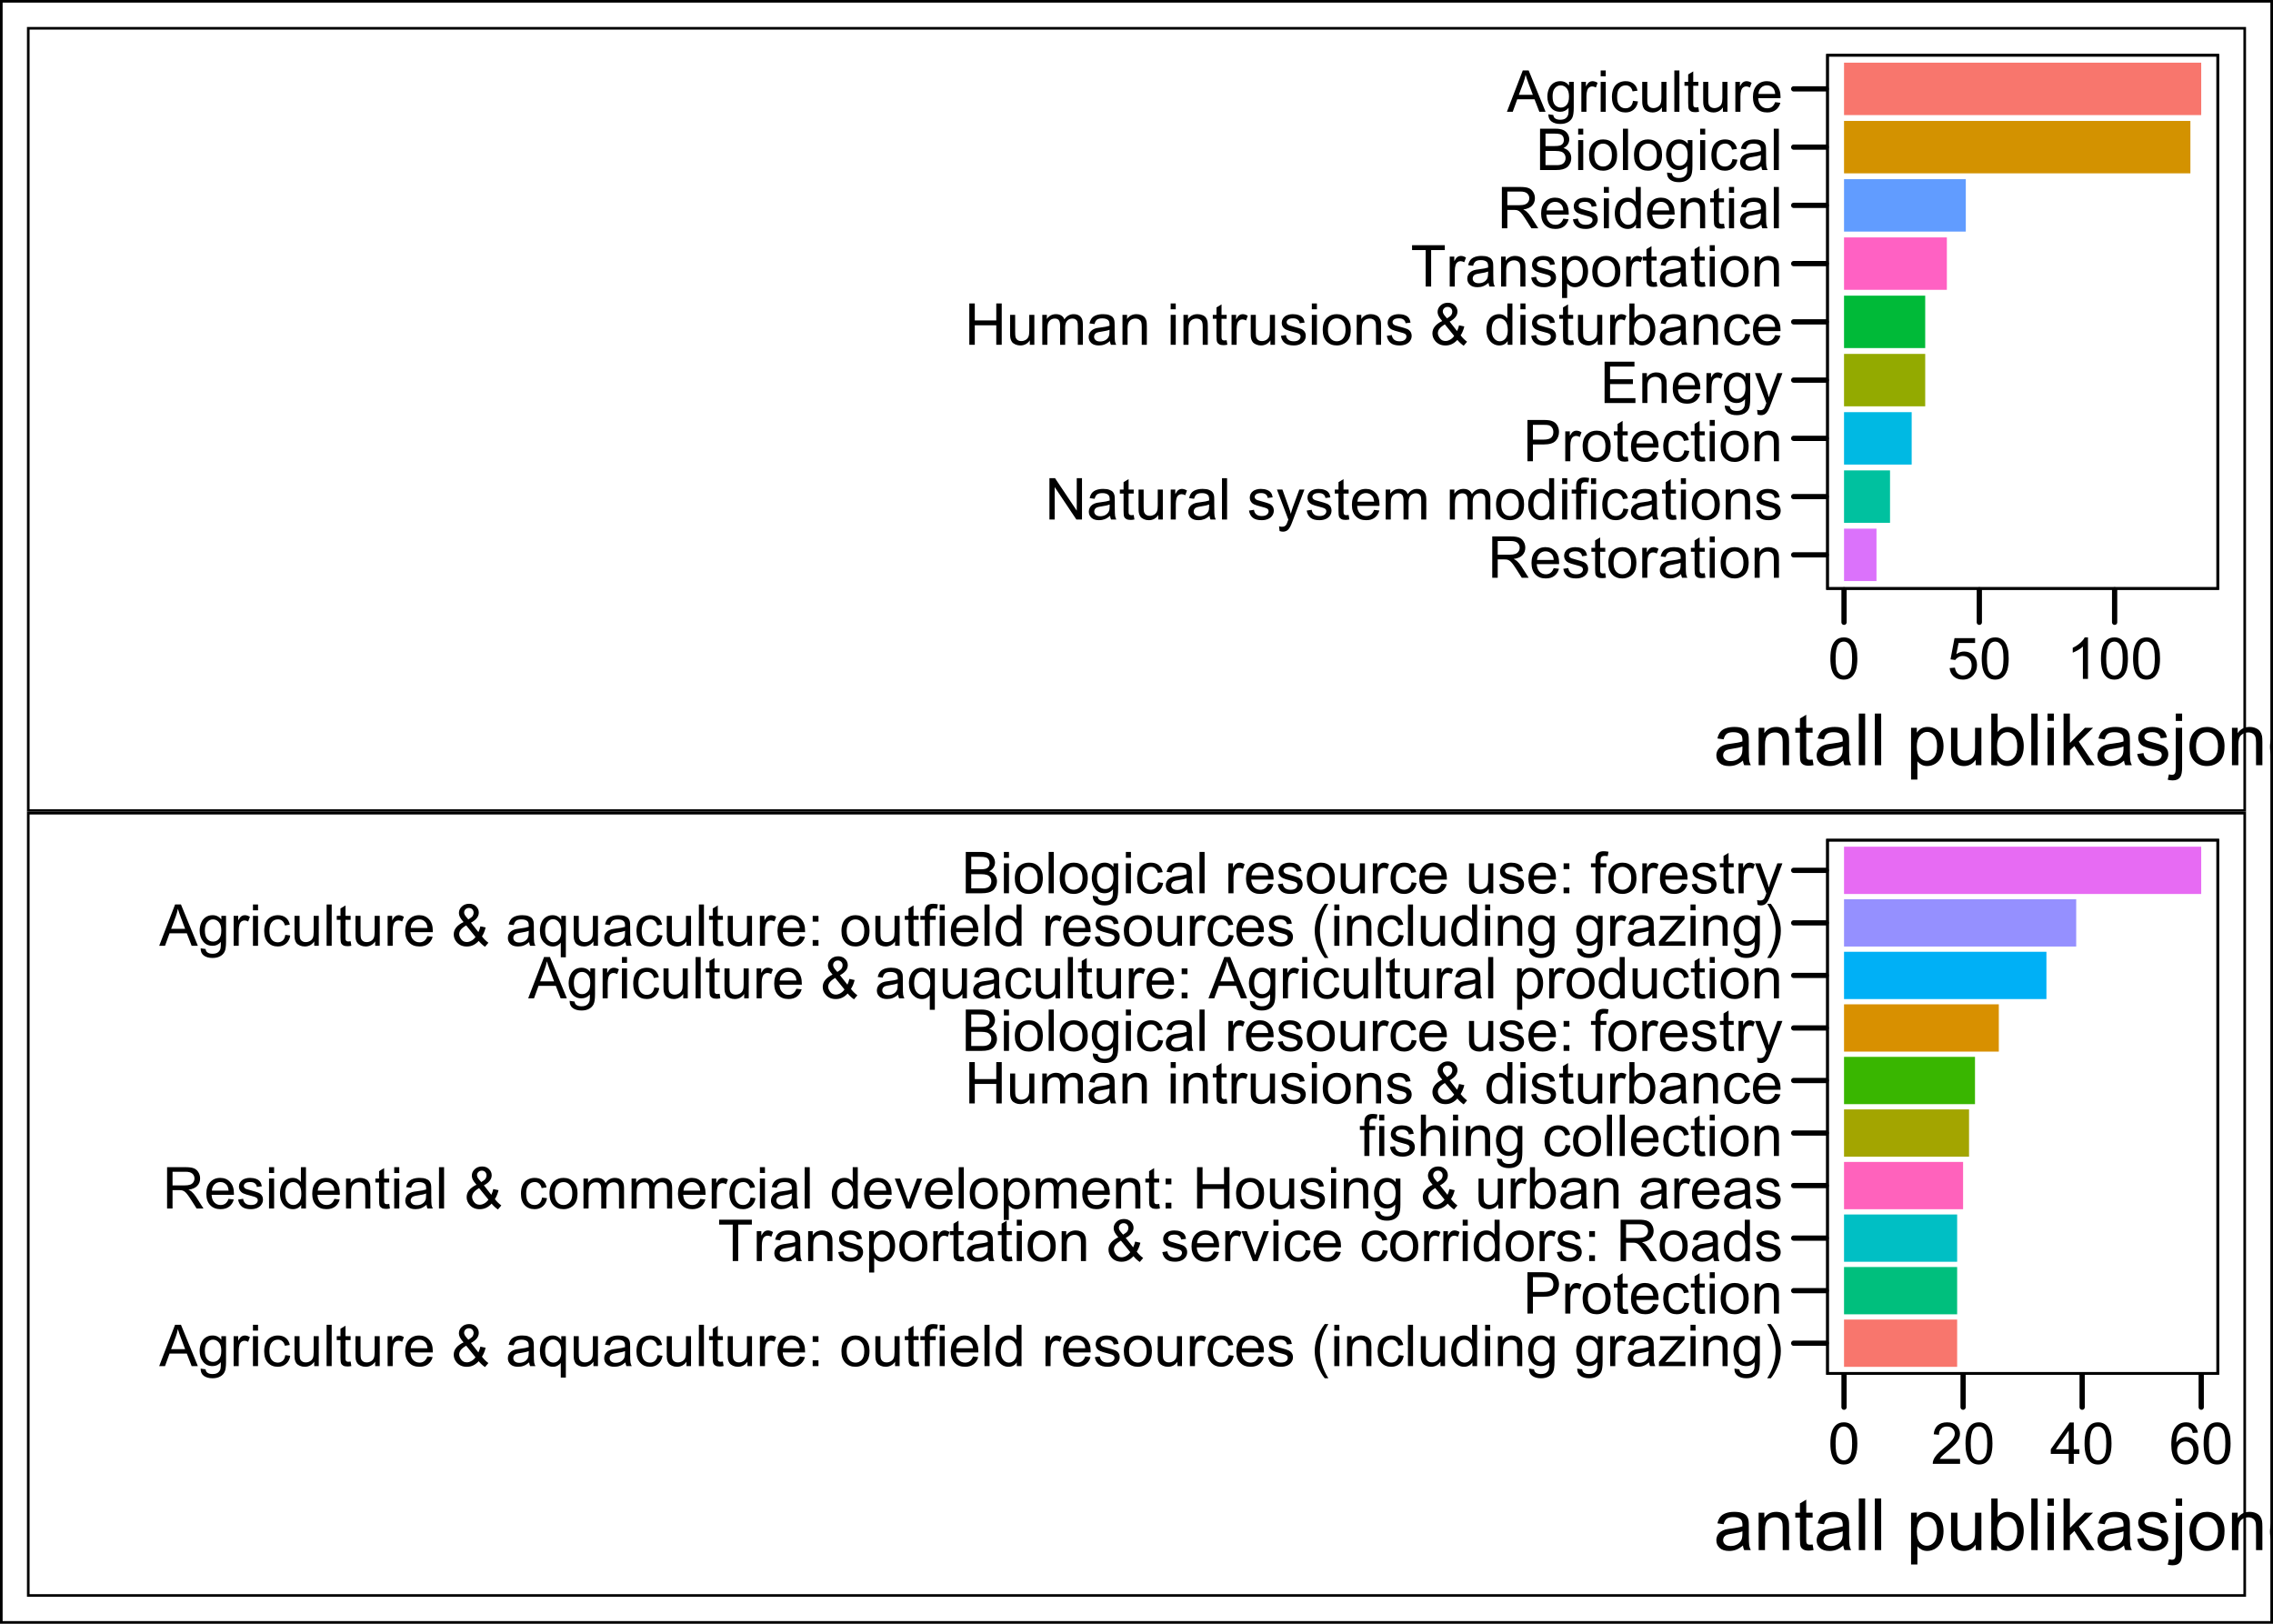<?xml version="1.0" encoding="UTF-8"?>
<svg xmlns="http://www.w3.org/2000/svg" xmlns:xlink="http://www.w3.org/1999/xlink" width="504" height="360" viewBox="0 0 504 360">
<defs>
<g>
<g id="glyph-0-0">
<path d="M 1.008 0 L 1.008 -9.164 L 5.07 -9.164 C 5.887 -9.164 6.508 -9.082 6.93 -8.914 C 7.355 -8.75 7.695 -8.461 7.949 -8.043 C 8.203 -7.629 8.332 -7.168 8.332 -6.664 C 8.332 -6.012 8.121 -5.465 7.699 -5.02 C 7.277 -4.574 6.629 -4.289 5.75 -4.168 C 6.07 -4.016 6.316 -3.863 6.48 -3.711 C 6.836 -3.387 7.172 -2.98 7.488 -2.492 L 9.082 0 L 7.555 0 L 6.344 -1.906 C 5.988 -2.457 5.699 -2.879 5.469 -3.168 C 5.238 -3.461 5.035 -3.664 4.852 -3.781 C 4.672 -3.898 4.488 -3.98 4.301 -4.023 C 4.164 -4.055 3.938 -4.07 3.625 -4.07 L 2.219 -4.07 L 2.219 0 L 1.008 0 M 2.219 -5.117 L 4.824 -5.117 C 5.379 -5.117 5.812 -5.176 6.125 -5.289 C 6.438 -5.406 6.676 -5.59 6.836 -5.84 C 7 -6.094 7.082 -6.367 7.082 -6.664 C 7.082 -7.098 6.926 -7.453 6.609 -7.73 C 6.293 -8.012 5.797 -8.148 5.117 -8.148 L 2.219 -8.148 Z M 2.219 -5.117 "/>
</g>
<g id="glyph-0-1">
<path d="M 5.387 -2.137 L 6.551 -1.992 C 6.367 -1.316 6.027 -0.789 5.531 -0.414 C 5.035 -0.039 4.402 0.148 3.633 0.148 C 2.66 0.148 1.891 -0.148 1.32 -0.746 C 0.754 -1.344 0.469 -2.184 0.469 -3.262 C 0.469 -4.379 0.758 -5.246 1.332 -5.863 C 1.906 -6.48 2.652 -6.789 3.57 -6.789 C 4.457 -6.789 5.18 -6.484 5.742 -5.883 C 6.305 -5.277 6.586 -4.426 6.586 -3.332 C 6.586 -3.266 6.586 -3.164 6.582 -3.031 L 1.633 -3.031 C 1.672 -2.301 1.879 -1.742 2.25 -1.355 C 2.621 -0.969 3.082 -0.773 3.637 -0.773 C 4.051 -0.773 4.402 -0.883 4.695 -1.102 C 4.984 -1.316 5.215 -1.664 5.387 -2.137 M 1.695 -3.957 L 5.398 -3.957 C 5.352 -4.516 5.207 -4.934 4.977 -5.211 C 4.617 -5.645 4.152 -5.863 3.582 -5.863 C 3.066 -5.863 2.629 -5.691 2.277 -5.344 C 1.926 -4.996 1.73 -4.535 1.695 -3.957 Z M 1.695 -3.957 "/>
</g>
<g id="glyph-0-2">
<path d="M 0.395 -1.98 L 1.508 -2.156 C 1.57 -1.711 1.742 -1.367 2.027 -1.133 C 2.312 -0.895 2.711 -0.773 3.227 -0.773 C 3.742 -0.773 4.125 -0.879 4.375 -1.09 C 4.625 -1.301 4.75 -1.547 4.75 -1.832 C 4.75 -2.086 4.641 -2.285 4.418 -2.43 C 4.266 -2.531 3.883 -2.66 3.27 -2.812 C 2.445 -3.02 1.871 -3.199 1.555 -3.352 C 1.234 -3.504 0.992 -3.715 0.828 -3.984 C 0.664 -4.254 0.582 -4.551 0.582 -4.875 C 0.582 -5.172 0.648 -5.445 0.785 -5.695 C 0.918 -5.949 1.105 -6.16 1.336 -6.324 C 1.512 -6.453 1.75 -6.562 2.055 -6.652 C 2.355 -6.742 2.68 -6.789 3.023 -6.789 C 3.547 -6.789 4.004 -6.711 4.398 -6.562 C 4.789 -6.414 5.082 -6.211 5.27 -5.953 C 5.457 -5.695 5.586 -5.355 5.656 -4.926 L 4.555 -4.773 C 4.508 -5.117 4.363 -5.383 4.121 -5.574 C 3.883 -5.766 3.543 -5.863 3.105 -5.863 C 2.59 -5.863 2.223 -5.777 2 -5.605 C 1.777 -5.434 1.668 -5.234 1.668 -5.008 C 1.668 -4.859 1.715 -4.73 1.805 -4.613 C 1.898 -4.492 2.043 -4.391 2.238 -4.312 C 2.352 -4.27 2.68 -4.176 3.23 -4.023 C 4.027 -3.812 4.582 -3.637 4.898 -3.504 C 5.211 -3.367 5.457 -3.172 5.637 -2.914 C 5.816 -2.652 5.906 -2.332 5.906 -1.949 C 5.906 -1.574 5.797 -1.223 5.578 -0.891 C 5.359 -0.559 5.043 -0.305 4.633 -0.121 C 4.219 0.059 3.754 0.148 3.23 0.148 C 2.367 0.148 1.711 -0.027 1.258 -0.387 C 0.809 -0.746 0.52 -1.277 0.395 -1.98 Z M 0.395 -1.98 "/>
</g>
<g id="glyph-0-3">
<path d="M 3.301 -1.008 L 3.461 -0.012 C 3.145 0.055 2.863 0.086 2.613 0.086 C 2.203 0.086 1.887 0.023 1.664 -0.105 C 1.438 -0.234 1.277 -0.406 1.188 -0.617 C 1.098 -0.824 1.051 -1.27 1.051 -1.945 L 1.051 -5.762 L 0.227 -5.762 L 0.227 -6.637 L 1.051 -6.637 L 1.051 -8.281 L 2.168 -8.957 L 2.168 -6.637 L 3.301 -6.637 L 3.301 -5.762 L 2.168 -5.762 L 2.168 -1.883 C 2.168 -1.559 2.188 -1.355 2.227 -1.262 C 2.27 -1.172 2.332 -1.098 2.422 -1.043 C 2.512 -0.988 2.641 -0.961 2.805 -0.961 C 2.93 -0.961 3.098 -0.977 3.301 -1.008 Z M 3.301 -1.008 "/>
</g>
<g id="glyph-0-4">
<path d="M 0.426 -3.32 C 0.426 -4.547 0.766 -5.457 1.449 -6.051 C 2.02 -6.543 2.715 -6.789 3.539 -6.789 C 4.449 -6.789 5.195 -6.488 5.773 -5.891 C 6.355 -5.293 6.645 -4.465 6.645 -3.414 C 6.645 -2.559 6.516 -1.887 6.258 -1.398 C 6.004 -0.906 5.629 -0.527 5.141 -0.258 C 4.652 0.016 4.117 0.148 3.539 0.148 C 2.609 0.148 1.855 -0.148 1.285 -0.742 C 0.711 -1.34 0.426 -2.199 0.426 -3.32 M 1.582 -3.32 C 1.582 -2.469 1.766 -1.832 2.137 -1.41 C 2.508 -0.988 2.977 -0.773 3.539 -0.773 C 4.098 -0.773 4.559 -0.988 4.93 -1.414 C 5.301 -1.836 5.488 -2.484 5.488 -3.355 C 5.488 -4.176 5.301 -4.801 4.93 -5.223 C 4.555 -5.645 4.09 -5.855 3.539 -5.855 C 2.977 -5.855 2.508 -5.645 2.137 -5.227 C 1.766 -4.805 1.582 -4.168 1.582 -3.32 Z M 1.582 -3.32 "/>
</g>
<g id="glyph-0-5">
<path d="M 0.832 0 L 0.832 -6.637 L 1.844 -6.637 L 1.844 -5.633 C 2.102 -6.102 2.34 -6.414 2.559 -6.562 C 2.777 -6.711 3.02 -6.789 3.281 -6.789 C 3.66 -6.789 4.047 -6.668 4.438 -6.426 L 4.051 -5.383 C 3.773 -5.543 3.5 -5.625 3.227 -5.625 C 2.98 -5.625 2.758 -5.551 2.562 -5.402 C 2.367 -5.254 2.227 -5.051 2.145 -4.789 C 2.02 -4.387 1.957 -3.949 1.957 -3.477 L 1.957 0 Z M 0.832 0 "/>
</g>
<g id="glyph-0-6">
<path d="M 5.176 -0.82 C 4.758 -0.465 4.355 -0.215 3.973 -0.07 C 3.586 0.078 3.172 0.148 2.73 0.148 C 2.004 0.148 1.441 -0.027 1.051 -0.383 C 0.66 -0.742 0.461 -1.195 0.461 -1.75 C 0.461 -2.074 0.535 -2.371 0.684 -2.641 C 0.832 -2.91 1.027 -3.125 1.266 -3.289 C 1.504 -3.449 1.773 -3.574 2.074 -3.656 C 2.297 -3.715 2.629 -3.77 3.074 -3.824 C 3.984 -3.934 4.652 -4.062 5.082 -4.211 C 5.086 -4.367 5.086 -4.465 5.086 -4.508 C 5.086 -4.965 4.98 -5.289 4.77 -5.477 C 4.48 -5.73 4.055 -5.855 3.488 -5.855 C 2.957 -5.855 2.566 -5.762 2.316 -5.578 C 2.062 -5.395 1.879 -5.066 1.758 -4.594 L 0.656 -4.742 C 0.758 -5.215 0.922 -5.594 1.148 -5.883 C 1.379 -6.176 1.711 -6.398 2.145 -6.555 C 2.578 -6.711 3.078 -6.789 3.648 -6.789 C 4.215 -6.789 4.676 -6.723 5.031 -6.586 C 5.387 -6.453 5.645 -6.285 5.812 -6.086 C 5.98 -5.883 6.098 -5.629 6.164 -5.32 C 6.199 -5.129 6.219 -4.781 6.219 -4.281 L 6.219 -2.781 C 6.219 -1.734 6.242 -1.074 6.289 -0.797 C 6.34 -0.52 6.434 -0.254 6.574 0 L 5.398 0 C 5.285 -0.234 5.207 -0.508 5.176 -0.82 M 5.082 -3.332 C 4.672 -3.164 4.059 -3.023 3.242 -2.906 C 2.781 -2.84 2.453 -2.766 2.262 -2.68 C 2.07 -2.598 1.922 -2.477 1.82 -2.316 C 1.715 -2.156 1.664 -1.977 1.664 -1.781 C 1.664 -1.48 1.777 -1.23 2.004 -1.031 C 2.23 -0.832 2.562 -0.73 3 -0.73 C 3.434 -0.73 3.82 -0.824 4.156 -1.016 C 4.492 -1.207 4.742 -1.465 4.898 -1.793 C 5.02 -2.047 5.082 -2.422 5.082 -2.918 Z M 5.082 -3.332 "/>
</g>
<g id="glyph-0-7">
<path d="M 0.852 -7.867 L 0.852 -9.164 L 1.977 -9.164 L 1.977 -7.867 L 0.852 -7.867 M 0.852 0 L 0.852 -6.637 L 1.977 -6.637 L 1.977 0 Z M 0.852 0 "/>
</g>
<g id="glyph-0-8">
<path d="M 0.844 0 L 0.844 -6.637 L 1.855 -6.637 L 1.855 -5.695 C 2.344 -6.422 3.047 -6.789 3.969 -6.789 C 4.367 -6.789 4.738 -6.715 5.07 -6.57 C 5.406 -6.43 5.66 -6.238 5.824 -6.008 C 5.992 -5.773 6.109 -5.496 6.176 -5.176 C 6.215 -4.965 6.238 -4.602 6.238 -4.082 L 6.238 0 L 5.113 0 L 5.113 -4.039 C 5.113 -4.496 5.07 -4.84 4.98 -5.066 C 4.895 -5.293 4.738 -5.473 4.516 -5.609 C 4.293 -5.746 4.031 -5.812 3.73 -5.812 C 3.254 -5.812 2.84 -5.66 2.492 -5.355 C 2.145 -5.051 1.969 -4.477 1.969 -3.625 L 1.969 0 Z M 0.844 0 "/>
</g>
<g id="glyph-0-9">
<path d="M 0.977 0 L 0.977 -9.164 L 2.219 -9.164 L 7.031 -1.969 L 7.031 -9.164 L 8.195 -9.164 L 8.195 0 L 6.949 0 L 2.137 -7.199 L 2.137 0 Z M 0.977 0 "/>
</g>
<g id="glyph-0-10">
<path d="M 5.195 0 L 5.195 -0.977 C 4.676 -0.227 3.977 0.148 3.086 0.148 C 2.695 0.148 2.332 0.074 1.992 -0.074 C 1.652 -0.227 1.398 -0.414 1.234 -0.641 C 1.07 -0.867 0.953 -1.145 0.887 -1.477 C 0.84 -1.695 0.82 -2.047 0.82 -2.523 L 0.82 -6.637 L 1.945 -6.637 L 1.945 -2.957 C 1.945 -2.367 1.965 -1.973 2.012 -1.77 C 2.082 -1.473 2.234 -1.242 2.461 -1.07 C 2.691 -0.902 2.977 -0.82 3.312 -0.82 C 3.648 -0.82 3.965 -0.906 4.262 -1.078 C 4.559 -1.25 4.77 -1.488 4.891 -1.785 C 5.012 -2.082 5.074 -2.516 5.074 -3.082 L 5.074 -6.637 L 6.199 -6.637 L 6.199 0 Z M 5.195 0 "/>
</g>
<g id="glyph-0-11">
<path d="M 0.82 0 L 0.82 -9.164 L 1.945 -9.164 L 1.945 0 Z M 0.82 0 "/>
</g>
<g id="glyph-0-12">
</g>
<g id="glyph-0-13">
<path d="M 0.793 2.555 L 0.668 1.5 C 0.914 1.566 1.129 1.602 1.312 1.602 C 1.562 1.602 1.762 1.559 1.914 1.477 C 2.062 1.391 2.184 1.273 2.281 1.125 C 2.352 1.012 2.465 0.734 2.625 0.289 C 2.645 0.227 2.68 0.133 2.727 0.012 L 0.207 -6.637 L 1.418 -6.637 L 2.801 -2.793 C 2.98 -2.305 3.141 -1.793 3.281 -1.258 C 3.41 -1.773 3.566 -2.277 3.742 -2.77 L 5.164 -6.637 L 6.289 -6.637 L 3.762 0.113 C 3.492 0.84 3.281 1.344 3.133 1.617 C 2.93 1.988 2.703 2.262 2.445 2.434 C 2.184 2.605 1.879 2.695 1.52 2.695 C 1.301 2.695 1.059 2.648 0.793 2.555 Z M 0.793 2.555 "/>
</g>
<g id="glyph-0-14">
<path d="M 0.844 0 L 0.844 -6.637 L 1.852 -6.637 L 1.852 -5.707 C 2.059 -6.031 2.336 -6.293 2.68 -6.492 C 3.027 -6.688 3.422 -6.789 3.863 -6.789 C 4.355 -6.789 4.758 -6.684 5.07 -6.48 C 5.387 -6.277 5.609 -5.992 5.738 -5.625 C 6.262 -6.398 6.945 -6.789 7.789 -6.789 C 8.445 -6.789 8.953 -6.605 9.305 -6.242 C 9.66 -5.875 9.836 -5.316 9.836 -4.555 L 9.836 0 L 8.719 0 L 8.719 -4.18 C 8.719 -4.633 8.684 -4.957 8.609 -5.152 C 8.535 -5.352 8.402 -5.512 8.211 -5.633 C 8.02 -5.754 7.797 -5.812 7.539 -5.812 C 7.07 -5.812 6.684 -5.656 6.375 -5.348 C 6.066 -5.035 5.914 -4.539 5.914 -3.855 L 5.914 0 L 4.789 0 L 4.789 -4.312 C 4.789 -4.812 4.695 -5.188 4.512 -5.438 C 4.328 -5.688 4.027 -5.812 3.613 -5.812 C 3.297 -5.812 3.004 -5.73 2.734 -5.562 C 2.465 -5.395 2.27 -5.152 2.148 -4.832 C 2.027 -4.512 1.969 -4.047 1.969 -3.445 L 1.969 0 Z M 0.844 0 "/>
</g>
<g id="glyph-0-15">
<path d="M 5.148 0 L 5.148 -0.836 C 4.73 -0.18 4.109 0.148 3.293 0.148 C 2.766 0.148 2.277 0.004 1.836 -0.289 C 1.391 -0.578 1.047 -0.988 0.805 -1.508 C 0.559 -2.031 0.438 -2.633 0.438 -3.312 C 0.438 -3.977 0.547 -4.574 0.77 -5.117 C 0.988 -5.656 1.32 -6.07 1.762 -6.355 C 2.203 -6.645 2.699 -6.789 3.242 -6.789 C 3.645 -6.789 4 -6.703 4.312 -6.535 C 4.625 -6.367 4.879 -6.145 5.074 -5.875 L 5.074 -9.164 L 6.195 -9.164 L 6.195 0 L 5.148 0 M 1.594 -3.312 C 1.594 -2.461 1.773 -1.828 2.133 -1.406 C 2.488 -0.984 2.914 -0.773 3.398 -0.773 C 3.891 -0.773 4.309 -0.977 4.652 -1.379 C 4.996 -1.781 5.168 -2.395 5.168 -3.219 C 5.168 -4.129 4.992 -4.793 4.645 -5.219 C 4.293 -5.645 3.863 -5.855 3.352 -5.855 C 2.852 -5.855 2.434 -5.652 2.098 -5.242 C 1.762 -4.836 1.594 -4.191 1.594 -3.312 Z M 1.594 -3.312 "/>
</g>
<g id="glyph-0-16">
<path d="M 1.113 0 L 1.113 -5.762 L 0.117 -5.762 L 0.117 -6.637 L 1.113 -6.637 L 1.113 -7.344 C 1.113 -7.789 1.152 -8.121 1.23 -8.336 C 1.34 -8.629 1.531 -8.867 1.805 -9.047 C 2.074 -9.227 2.457 -9.32 2.949 -9.32 C 3.266 -9.32 3.617 -9.281 4 -9.207 L 3.832 -8.227 C 3.598 -8.266 3.379 -8.289 3.168 -8.289 C 2.828 -8.289 2.586 -8.215 2.445 -8.07 C 2.301 -7.922 2.23 -7.648 2.23 -7.25 L 2.23 -6.637 L 3.523 -6.637 L 3.523 -5.762 L 2.23 -5.762 L 2.23 0 Z M 1.113 0 "/>
</g>
<g id="glyph-0-17">
<path d="M 5.176 -2.43 L 6.281 -2.289 C 6.16 -1.523 5.852 -0.93 5.352 -0.496 C 4.855 -0.066 4.242 0.148 3.52 0.148 C 2.609 0.148 1.879 -0.148 1.328 -0.742 C 0.777 -1.336 0.5 -2.184 0.5 -3.293 C 0.5 -4.012 0.617 -4.637 0.855 -5.176 C 1.094 -5.711 1.457 -6.117 1.941 -6.383 C 2.426 -6.652 2.953 -6.789 3.523 -6.789 C 4.246 -6.789 4.836 -6.605 5.293 -6.242 C 5.754 -5.875 6.047 -5.359 6.176 -4.688 L 5.082 -4.52 C 4.977 -4.965 4.793 -5.301 4.527 -5.523 C 4.262 -5.75 3.945 -5.863 3.57 -5.863 C 3.004 -5.863 2.543 -5.66 2.188 -5.254 C 1.832 -4.848 1.656 -4.203 1.656 -3.324 C 1.656 -2.434 1.828 -1.785 2.168 -1.383 C 2.512 -0.977 2.957 -0.773 3.508 -0.773 C 3.949 -0.773 4.316 -0.91 4.613 -1.18 C 4.91 -1.453 5.098 -1.867 5.176 -2.43 Z M 5.176 -2.43 "/>
</g>
<g id="glyph-0-18">
<path d="M 0.988 0 L 0.988 -9.164 L 4.445 -9.164 C 5.051 -9.164 5.516 -9.133 5.836 -9.074 C 6.289 -9 6.664 -8.855 6.969 -8.648 C 7.273 -8.438 7.52 -8.141 7.703 -7.762 C 7.887 -7.383 7.98 -6.965 7.98 -6.512 C 7.98 -5.734 7.734 -5.074 7.238 -4.535 C 6.742 -3.996 5.848 -3.727 4.551 -3.727 L 2.199 -3.727 L 2.199 0 L 0.988 0 M 2.199 -4.805 L 4.57 -4.805 C 5.352 -4.805 5.91 -4.953 6.238 -5.242 C 6.566 -5.535 6.73 -5.945 6.73 -6.477 C 6.73 -6.859 6.633 -7.188 6.441 -7.461 C 6.246 -7.73 5.992 -7.914 5.676 -8 C 5.473 -8.055 5.094 -8.082 4.543 -8.082 L 2.199 -8.082 Z M 2.199 -4.805 "/>
</g>
<g id="glyph-0-19">
<path d="M 1.012 0 L 1.012 -9.164 L 7.637 -9.164 L 7.637 -8.082 L 2.227 -8.082 L 2.227 -5.273 L 7.293 -5.273 L 7.293 -4.199 L 2.227 -4.199 L 2.227 -1.082 L 7.852 -1.082 L 7.852 0 Z M 1.012 0 "/>
</g>
<g id="glyph-0-20">
<path d="M 0.637 0.551 L 1.73 0.711 C 1.777 1.051 1.902 1.297 2.113 1.449 C 2.391 1.66 2.773 1.762 3.258 1.762 C 3.777 1.762 4.18 1.66 4.461 1.449 C 4.746 1.242 4.938 0.949 5.039 0.574 C 5.098 0.348 5.121 -0.137 5.117 -0.867 C 4.629 -0.289 4.016 0 3.281 0 C 2.367 0 1.664 -0.328 1.164 -0.988 C 0.664 -1.645 0.414 -2.434 0.414 -3.355 C 0.414 -3.988 0.527 -4.574 0.758 -5.109 C 0.984 -5.645 1.316 -6.059 1.754 -6.352 C 2.188 -6.641 2.699 -6.789 3.289 -6.789 C 4.07 -6.789 4.715 -6.473 5.227 -5.836 L 5.227 -6.637 L 6.262 -6.637 L 6.262 -0.898 C 6.262 0.133 6.156 0.867 5.945 1.297 C 5.738 1.727 5.402 2.07 4.945 2.32 C 4.492 2.57 3.93 2.695 3.262 2.695 C 2.473 2.695 1.832 2.516 1.344 2.16 C 0.855 1.805 0.621 1.266 0.637 0.551 M 1.57 -3.438 C 1.57 -2.566 1.742 -1.93 2.086 -1.531 C 2.434 -1.133 2.867 -0.93 3.387 -0.93 C 3.902 -0.93 4.336 -1.129 4.688 -1.527 C 5.039 -1.926 5.211 -2.551 5.211 -3.398 C 5.211 -4.211 5.031 -4.824 4.672 -5.238 C 4.312 -5.648 3.879 -5.855 3.367 -5.855 C 2.867 -5.855 2.445 -5.652 2.094 -5.246 C 1.742 -4.84 1.57 -4.238 1.57 -3.438 Z M 1.57 -3.438 "/>
</g>
<g id="glyph-0-21">
<path d="M 1.023 0 L 1.023 -9.164 L 2.238 -9.164 L 2.238 -5.398 L 7 -5.398 L 7 -9.164 L 8.211 -9.164 L 8.211 0 L 7 0 L 7 -4.32 L 2.238 -4.32 L 2.238 0 Z M 1.023 0 "/>
</g>
<g id="glyph-0-22">
<path d="M 6.082 -1.082 C 5.711 -0.668 5.305 -0.359 4.867 -0.152 C 4.43 0.055 3.957 0.156 3.449 0.156 C 2.512 0.156 1.77 -0.16 1.219 -0.793 C 0.773 -1.309 0.551 -1.887 0.551 -2.523 C 0.551 -3.09 0.73 -3.602 1.098 -4.059 C 1.461 -4.516 2.008 -4.918 2.73 -5.262 C 2.32 -5.738 2.043 -6.121 1.906 -6.418 C 1.77 -6.715 1.699 -7 1.699 -7.273 C 1.699 -7.824 1.914 -8.305 2.348 -8.711 C 2.777 -9.117 3.32 -9.32 3.977 -9.32 C 4.602 -9.32 5.113 -9.129 5.508 -8.742 C 5.906 -8.359 6.105 -7.898 6.105 -7.363 C 6.105 -6.492 5.527 -5.746 4.375 -5.133 L 6.02 -3.039 C 6.207 -3.402 6.352 -3.828 6.457 -4.312 L 7.625 -4.062 C 7.426 -3.262 7.152 -2.605 6.812 -2.086 C 7.234 -1.527 7.711 -1.059 8.242 -0.68 L 7.488 0.211 C 7.035 -0.078 6.566 -0.512 6.082 -1.082 M 3.793 -5.855 C 4.281 -6.145 4.598 -6.395 4.742 -6.613 C 4.883 -6.828 4.957 -7.07 4.957 -7.332 C 4.957 -7.645 4.855 -7.898 4.66 -8.098 C 4.461 -8.293 4.215 -8.395 3.918 -8.395 C 3.613 -8.395 3.363 -8.297 3.16 -8.102 C 2.957 -7.902 2.855 -7.664 2.855 -7.383 C 2.855 -7.238 2.895 -7.09 2.965 -6.934 C 3.039 -6.777 3.148 -6.613 3.293 -6.438 L 3.793 -5.855 M 5.375 -1.969 L 3.312 -4.523 C 2.703 -4.164 2.293 -3.824 2.082 -3.516 C 1.867 -3.207 1.762 -2.898 1.762 -2.594 C 1.762 -2.223 1.91 -1.836 2.207 -1.438 C 2.504 -1.039 2.922 -0.836 3.461 -0.836 C 3.801 -0.836 4.148 -0.941 4.508 -1.152 C 4.871 -1.363 5.16 -1.637 5.375 -1.969 Z M 5.375 -1.969 "/>
</g>
<g id="glyph-0-23">
<path d="M 1.883 0 L 0.836 0 L 0.836 -9.164 L 1.961 -9.164 L 1.961 -5.895 C 2.438 -6.488 3.043 -6.789 3.781 -6.789 C 4.191 -6.789 4.574 -6.707 4.941 -6.539 C 5.305 -6.375 5.605 -6.145 5.84 -5.848 C 6.074 -5.551 6.262 -5.191 6.395 -4.77 C 6.527 -4.348 6.594 -3.898 6.594 -3.418 C 6.594 -2.281 6.312 -1.402 5.75 -0.781 C 5.188 -0.16 4.512 0.148 3.727 0.148 C 2.941 0.148 2.328 -0.176 1.883 -0.832 L 1.883 0 M 1.867 -3.367 C 1.867 -2.574 1.977 -1.996 2.195 -1.645 C 2.547 -1.066 3.027 -0.773 3.633 -0.773 C 4.121 -0.773 4.547 -0.988 4.906 -1.414 C 5.266 -1.844 5.445 -2.48 5.445 -3.324 C 5.445 -4.191 5.273 -4.832 4.93 -5.242 C 4.586 -5.656 4.168 -5.863 3.68 -5.863 C 3.191 -5.863 2.766 -5.648 2.406 -5.223 C 2.047 -4.793 1.867 -4.176 1.867 -3.367 Z M 1.867 -3.367 "/>
</g>
<g id="glyph-0-24">
<path d="M 3.32 0 L 3.32 -8.082 L 0.301 -8.082 L 0.301 -9.164 L 7.562 -9.164 L 7.562 -8.082 L 4.531 -8.082 L 4.531 0 Z M 3.32 0 "/>
</g>
<g id="glyph-0-25">
<path d="M 0.844 2.543 L 0.844 -6.637 L 1.867 -6.637 L 1.867 -5.773 C 2.109 -6.113 2.383 -6.367 2.688 -6.535 C 2.992 -6.703 3.359 -6.789 3.793 -6.789 C 4.359 -6.789 4.859 -6.641 5.293 -6.352 C 5.727 -6.059 6.055 -5.648 6.273 -5.117 C 6.496 -4.586 6.605 -4.004 6.605 -3.367 C 6.605 -2.691 6.484 -2.078 6.242 -1.535 C 5.996 -0.992 5.645 -0.574 5.18 -0.285 C 4.715 0.004 4.227 0.148 3.711 0.148 C 3.336 0.148 3 0.07 2.703 -0.086 C 2.406 -0.246 2.16 -0.445 1.969 -0.688 L 1.969 2.543 L 0.844 2.543 M 1.863 -3.281 C 1.863 -2.426 2.035 -1.797 2.383 -1.387 C 2.727 -0.98 3.145 -0.773 3.637 -0.773 C 4.137 -0.773 4.566 -0.988 4.922 -1.41 C 5.277 -1.832 5.457 -2.488 5.457 -3.375 C 5.457 -4.223 5.281 -4.855 4.934 -5.273 C 4.586 -5.695 4.172 -5.906 3.688 -5.906 C 3.207 -5.906 2.785 -5.684 2.414 -5.234 C 2.047 -4.785 1.863 -4.137 1.863 -3.281 Z M 1.863 -3.281 "/>
</g>
<g id="glyph-0-26">
<path d="M 0.938 0 L 0.938 -9.164 L 4.375 -9.164 C 5.074 -9.164 5.637 -9.07 6.059 -8.883 C 6.48 -8.699 6.812 -8.414 7.055 -8.027 C 7.293 -7.645 7.414 -7.238 7.414 -6.82 C 7.414 -6.426 7.305 -6.059 7.094 -5.711 C 6.883 -5.367 6.559 -5.086 6.133 -4.875 C 6.684 -4.711 7.113 -4.434 7.41 -4.043 C 7.707 -3.652 7.855 -3.191 7.855 -2.656 C 7.855 -2.227 7.766 -1.828 7.586 -1.461 C 7.402 -1.09 7.18 -0.805 6.914 -0.605 C 6.645 -0.406 6.312 -0.254 5.91 -0.152 C 5.508 -0.051 5.016 0 4.43 0 L 0.938 0 M 2.148 -5.312 L 4.133 -5.312 C 4.668 -5.312 5.055 -5.348 5.289 -5.418 C 5.598 -5.512 5.828 -5.664 5.984 -5.875 C 6.141 -6.086 6.219 -6.355 6.219 -6.676 C 6.219 -6.98 6.145 -7.246 6 -7.477 C 5.855 -7.711 5.645 -7.867 5.375 -7.953 C 5.105 -8.039 4.641 -8.082 3.98 -8.082 L 2.148 -8.082 L 2.148 -5.312 M 2.148 -1.082 L 4.43 -1.082 C 4.824 -1.082 5.098 -1.098 5.258 -1.125 C 5.535 -1.176 5.77 -1.258 5.957 -1.375 C 6.145 -1.492 6.297 -1.66 6.418 -1.883 C 6.539 -2.105 6.602 -2.363 6.602 -2.656 C 6.602 -2.996 6.512 -3.293 6.336 -3.547 C 6.164 -3.801 5.918 -3.977 5.609 -4.078 C 5.301 -4.18 4.852 -4.23 4.27 -4.23 L 2.148 -4.23 Z M 2.148 -1.082 "/>
</g>
<g id="glyph-0-27">
<path d="M -0.02 0 L 3.5 -9.164 L 4.805 -9.164 L 8.555 0 L 7.176 0 L 6.105 -2.773 L 2.273 -2.773 L 1.27 0 L -0.02 0 M 2.625 -3.762 L 5.73 -3.762 L 4.773 -6.301 C 4.484 -7.07 4.266 -7.703 4.125 -8.199 C 4.008 -7.613 3.844 -7.027 3.633 -6.449 Z M 2.625 -3.762 "/>
</g>
<g id="glyph-0-28">
<path d="M 0.531 -4.52 C 0.531 -5.602 0.645 -6.473 0.867 -7.133 C 1.09 -7.793 1.418 -8.305 1.859 -8.664 C 2.301 -9.02 2.852 -9.199 3.52 -9.199 C 4.012 -9.199 4.441 -9.102 4.812 -8.902 C 5.184 -8.707 5.488 -8.418 5.73 -8.047 C 5.973 -7.676 6.164 -7.219 6.301 -6.684 C 6.438 -6.148 6.508 -5.426 6.508 -4.52 C 6.508 -3.445 6.395 -2.574 6.176 -1.914 C 5.953 -1.254 5.625 -0.746 5.184 -0.383 C 4.746 -0.023 4.191 0.156 3.52 0.156 C 2.637 0.156 1.941 -0.16 1.438 -0.793 C 0.832 -1.555 0.531 -2.797 0.531 -4.52 M 1.688 -4.52 C 1.688 -3.016 1.863 -2.012 2.215 -1.516 C 2.566 -1.02 3.004 -0.77 3.52 -0.77 C 4.035 -0.77 4.469 -1.02 4.82 -1.52 C 5.176 -2.02 5.352 -3.02 5.352 -4.52 C 5.352 -6.027 5.176 -7.027 4.82 -7.523 C 4.469 -8.02 4.031 -8.27 3.508 -8.27 C 2.988 -8.27 2.578 -8.051 2.27 -7.613 C 1.883 -7.055 1.688 -6.023 1.688 -4.52 Z M 1.688 -4.52 "/>
</g>
<g id="glyph-0-29">
<path d="M 0.531 -2.398 L 1.711 -2.5 C 1.801 -1.926 2.004 -1.492 2.32 -1.203 C 2.641 -0.914 3.023 -0.77 3.477 -0.77 C 4.016 -0.77 4.477 -0.973 4.852 -1.383 C 5.227 -1.789 5.414 -2.332 5.414 -3.008 C 5.414 -3.648 5.23 -4.152 4.871 -4.523 C 4.512 -4.895 4.039 -5.082 3.457 -5.082 C 3.094 -5.082 2.766 -5 2.477 -4.836 C 2.184 -4.668 1.953 -4.457 1.789 -4.195 L 0.73 -4.332 L 1.617 -9.039 L 6.176 -9.039 L 6.176 -7.961 L 2.52 -7.961 L 2.023 -5.5 C 2.574 -5.883 3.152 -6.074 3.758 -6.074 C 4.555 -6.074 5.23 -5.797 5.781 -5.242 C 6.332 -4.691 6.605 -3.977 6.605 -3.105 C 6.605 -2.277 6.363 -1.559 5.883 -0.957 C 5.293 -0.215 4.492 0.156 3.477 0.156 C 2.641 0.156 1.961 -0.078 1.434 -0.543 C 0.906 -1.012 0.605 -1.629 0.531 -2.398 Z M 0.531 -2.398 "/>
</g>
<g id="glyph-0-30">
<path d="M 4.77 0 L 3.645 0 L 3.645 -7.168 C 3.371 -6.91 3.02 -6.652 2.578 -6.395 C 2.137 -6.137 1.742 -5.941 1.395 -5.812 L 1.395 -6.898 C 2.023 -7.195 2.574 -7.555 3.043 -7.977 C 3.516 -8.395 3.848 -8.805 4.043 -9.199 L 4.77 -9.199 Z M 4.77 0 "/>
</g>
<g id="glyph-0-31">
<path d="M 5.074 2.543 L 5.074 -0.707 C 4.898 -0.461 4.656 -0.258 4.34 -0.094 C 4.027 0.07 3.691 0.148 3.336 0.148 C 2.551 0.148 1.871 -0.164 1.305 -0.793 C 0.734 -1.422 0.449 -2.285 0.449 -3.383 C 0.449 -4.047 0.566 -4.645 0.797 -5.176 C 1.027 -5.703 1.363 -6.105 1.805 -6.379 C 2.242 -6.652 2.727 -6.789 3.25 -6.789 C 4.07 -6.789 4.715 -6.441 5.188 -5.75 L 5.188 -6.637 L 6.199 -6.637 L 6.199 2.543 L 5.074 2.543 M 1.605 -3.336 C 1.605 -2.484 1.785 -1.844 2.145 -1.414 C 2.504 -0.988 2.93 -0.773 3.43 -0.773 C 3.91 -0.773 4.324 -0.977 4.668 -1.383 C 5.016 -1.789 5.188 -2.41 5.188 -3.238 C 5.188 -4.121 5.004 -4.785 4.641 -5.23 C 4.277 -5.676 3.848 -5.898 3.355 -5.898 C 2.867 -5.898 2.457 -5.691 2.117 -5.277 C 1.777 -4.863 1.605 -4.215 1.605 -3.336 Z M 1.605 -3.336 "/>
</g>
<g id="glyph-0-32">
<path d="M 1.156 -5.355 L 1.156 -6.637 L 2.438 -6.637 L 2.438 -5.355 L 1.156 -5.355 M 1.156 0 L 1.156 -1.281 L 2.438 -1.281 L 2.438 0 Z M 1.156 0 "/>
</g>
<g id="glyph-0-33">
<path d="M 2.992 2.695 C 2.371 1.91 1.848 0.992 1.418 -0.055 C 0.988 -1.105 0.773 -2.195 0.773 -3.32 C 0.773 -4.309 0.934 -5.262 1.258 -6.168 C 1.633 -7.223 2.211 -8.273 2.992 -9.32 L 3.801 -9.32 C 3.297 -8.453 2.961 -7.832 2.801 -7.461 C 2.547 -6.887 2.348 -6.289 2.199 -5.664 C 2.02 -4.883 1.93 -4.102 1.93 -3.312 C 1.93 -1.309 2.555 0.695 3.801 2.695 Z M 2.992 2.695 "/>
</g>
<g id="glyph-0-34">
<path d="M 0.25 0 L 0.25 -0.914 L 4.477 -5.762 C 3.996 -5.738 3.574 -5.727 3.207 -5.727 L 0.5 -5.727 L 0.5 -6.637 L 5.926 -6.637 L 5.926 -5.895 L 2.332 -1.68 L 1.637 -0.914 C 2.141 -0.949 2.613 -0.969 3.055 -0.969 L 6.125 -0.969 L 6.125 0 Z M 0.25 0 "/>
</g>
<g id="glyph-0-35">
<path d="M 1.582 2.695 L 0.773 2.695 C 2.02 0.695 2.645 -1.309 2.645 -3.312 C 2.645 -4.098 2.555 -4.871 2.375 -5.645 C 2.234 -6.27 2.035 -6.867 1.781 -7.445 C 1.617 -7.82 1.285 -8.445 0.773 -9.32 L 1.582 -9.32 C 2.363 -8.273 2.945 -7.223 3.32 -6.168 C 3.641 -5.262 3.801 -4.309 3.801 -3.32 C 3.801 -2.195 3.586 -1.105 3.152 -0.055 C 2.723 0.992 2.199 1.91 1.582 2.695 Z M 1.582 2.695 "/>
</g>
<g id="glyph-0-36">
<path d="M 2.688 0 L 0.164 -6.637 L 1.352 -6.637 L 2.773 -2.664 C 2.93 -2.234 3.07 -1.789 3.199 -1.324 C 3.301 -1.676 3.441 -2.098 3.617 -2.586 L 5.094 -6.637 L 6.25 -6.637 L 3.738 0 Z M 2.688 0 "/>
</g>
<g id="glyph-0-37">
<path d="M 0.844 0 L 0.844 -9.164 L 1.969 -9.164 L 1.969 -5.875 C 2.492 -6.484 3.156 -6.789 3.957 -6.789 C 4.449 -6.789 4.875 -6.691 5.238 -6.496 C 5.602 -6.305 5.859 -6.035 6.016 -5.695 C 6.172 -5.352 6.25 -4.855 6.25 -4.207 L 6.25 0 L 5.125 0 L 5.125 -4.207 C 5.125 -4.77 5.004 -5.18 4.758 -5.434 C 4.516 -5.691 4.172 -5.82 3.727 -5.82 C 3.391 -5.82 3.078 -5.73 2.785 -5.559 C 2.492 -5.387 2.281 -5.152 2.156 -4.855 C 2.031 -4.559 1.969 -4.152 1.969 -3.633 L 1.969 0 Z M 0.844 0 "/>
</g>
<g id="glyph-0-38">
<path d="M 6.445 -1.082 L 6.445 0 L 0.387 0 C 0.379 -0.27 0.422 -0.531 0.52 -0.781 C 0.672 -1.195 0.918 -1.602 1.258 -2 C 1.598 -2.398 2.09 -2.863 2.73 -3.387 C 3.727 -4.203 4.398 -4.852 4.75 -5.328 C 5.102 -5.805 5.273 -6.258 5.273 -6.68 C 5.273 -7.129 5.117 -7.504 4.797 -7.809 C 4.477 -8.117 4.062 -8.27 3.551 -8.27 C 3.008 -8.27 2.574 -8.105 2.25 -7.781 C 1.926 -7.457 1.762 -7.008 1.758 -6.43 L 0.602 -6.551 C 0.68 -7.414 0.977 -8.07 1.492 -8.523 C 2.012 -8.973 2.703 -9.199 3.574 -9.199 C 4.453 -9.199 5.148 -8.957 5.664 -8.469 C 6.176 -7.98 6.43 -7.379 6.43 -6.656 C 6.43 -6.289 6.355 -5.93 6.207 -5.574 C 6.055 -5.223 5.809 -4.848 5.461 -4.457 C 5.113 -4.066 4.535 -3.527 3.727 -2.844 C 3.051 -2.277 2.617 -1.895 2.426 -1.691 C 2.234 -1.488 2.074 -1.285 1.949 -1.082 Z M 6.445 -1.082 "/>
</g>
<g id="glyph-0-39">
<path d="M 4.137 0 L 4.137 -2.195 L 0.164 -2.195 L 0.164 -3.227 L 4.344 -9.164 L 5.262 -9.164 L 5.262 -3.227 L 6.5 -3.227 L 6.5 -2.195 L 5.262 -2.195 L 5.262 0 L 4.137 0 M 4.137 -3.227 L 4.137 -7.355 L 1.27 -3.227 Z M 4.137 -3.227 "/>
</g>
<g id="glyph-0-40">
<path d="M 6.367 -6.918 L 5.25 -6.832 C 5.148 -7.273 5.008 -7.594 4.824 -7.793 C 4.52 -8.113 4.145 -8.273 3.699 -8.273 C 3.34 -8.273 3.027 -8.176 2.758 -7.977 C 2.402 -7.715 2.121 -7.34 1.918 -6.844 C 1.715 -6.348 1.609 -5.641 1.602 -4.727 C 1.871 -5.137 2.203 -5.445 2.594 -5.645 C 2.984 -5.844 3.395 -5.945 3.824 -5.945 C 4.574 -5.945 5.215 -5.668 5.742 -5.117 C 6.27 -4.562 6.531 -3.852 6.531 -2.977 C 6.531 -2.398 6.406 -1.867 6.16 -1.371 C 5.91 -0.879 5.57 -0.5 5.137 -0.238 C 4.703 0.023 4.211 0.156 3.664 0.156 C 2.727 0.156 1.961 -0.188 1.367 -0.879 C 0.777 -1.566 0.48 -2.703 0.48 -4.289 C 0.48 -6.059 0.809 -7.348 1.461 -8.148 C 2.035 -8.852 2.801 -9.199 3.77 -9.199 C 4.488 -9.199 5.082 -8.996 5.539 -8.594 C 6 -8.191 6.277 -7.633 6.367 -6.918 M 1.773 -2.969 C 1.773 -2.582 1.855 -2.211 2.023 -1.855 C 2.188 -1.504 2.418 -1.23 2.711 -1.047 C 3.008 -0.863 3.32 -0.77 3.645 -0.77 C 4.117 -0.77 4.527 -0.961 4.867 -1.344 C 5.211 -1.727 5.383 -2.246 5.383 -2.906 C 5.383 -3.539 5.211 -4.039 4.875 -4.402 C 4.539 -4.77 4.113 -4.949 3.602 -4.949 C 3.09 -4.949 2.66 -4.77 2.305 -4.402 C 1.953 -4.039 1.773 -3.559 1.773 -2.969 Z M 1.773 -2.969 "/>
</g>
<g id="glyph-1-0">
<path d="M 6.469 -1.023 C 5.949 -0.582 5.445 -0.27 4.965 -0.086 C 4.484 0.098 3.965 0.188 3.414 0.188 C 2.504 0.188 1.801 -0.035 1.312 -0.48 C 0.824 -0.926 0.578 -1.496 0.578 -2.188 C 0.578 -2.594 0.672 -2.965 0.855 -3.301 C 1.039 -3.637 1.281 -3.906 1.582 -4.109 C 1.883 -4.312 2.219 -4.465 2.594 -4.57 C 2.871 -4.645 3.285 -4.715 3.844 -4.781 C 4.98 -4.918 5.816 -5.078 6.352 -5.266 C 6.355 -5.457 6.359 -5.582 6.359 -5.633 C 6.359 -6.207 6.227 -6.609 5.961 -6.844 C 5.602 -7.16 5.066 -7.32 4.359 -7.32 C 3.699 -7.32 3.211 -7.203 2.895 -6.973 C 2.578 -6.742 2.348 -6.332 2.195 -5.742 L 0.82 -5.93 C 0.945 -6.52 1.152 -6.992 1.438 -7.355 C 1.723 -7.719 2.137 -7.996 2.68 -8.191 C 3.223 -8.387 3.848 -8.484 4.562 -8.484 C 5.27 -8.484 5.848 -8.402 6.289 -8.234 C 6.73 -8.066 7.059 -7.859 7.266 -7.605 C 7.473 -7.352 7.621 -7.035 7.703 -6.648 C 7.75 -6.41 7.773 -5.977 7.773 -5.352 L 7.773 -3.477 C 7.773 -2.168 7.805 -1.344 7.863 -0.996 C 7.922 -0.648 8.043 -0.316 8.219 0 L 6.75 0 C 6.605 -0.293 6.512 -0.633 6.469 -1.023 M 6.352 -4.164 C 5.84 -3.957 5.074 -3.777 4.055 -3.633 C 3.477 -3.551 3.066 -3.457 2.828 -3.352 C 2.59 -3.246 2.402 -3.094 2.273 -2.895 C 2.145 -2.695 2.078 -2.473 2.078 -2.227 C 2.078 -1.852 2.219 -1.539 2.504 -1.289 C 2.789 -1.039 3.203 -0.914 3.75 -0.914 C 4.293 -0.914 4.773 -1.031 5.195 -1.27 C 5.617 -1.508 5.926 -1.832 6.125 -2.242 C 6.277 -2.559 6.352 -3.027 6.352 -3.648 Z M 6.352 -4.164 "/>
</g>
<g id="glyph-1-1">
<path d="M 1.055 0 L 1.055 -8.297 L 2.32 -8.297 L 2.32 -7.117 C 2.93 -8.027 3.809 -8.484 4.961 -8.484 C 5.461 -8.484 5.922 -8.395 6.34 -8.215 C 6.758 -8.035 7.074 -7.801 7.281 -7.508 C 7.488 -7.215 7.637 -6.871 7.719 -6.469 C 7.77 -6.207 7.797 -5.754 7.797 -5.102 L 7.797 0 L 6.391 0 L 6.391 -5.047 C 6.391 -5.621 6.336 -6.047 6.227 -6.332 C 6.117 -6.617 5.922 -6.844 5.645 -7.012 C 5.367 -7.18 5.039 -7.266 4.664 -7.266 C 4.066 -7.266 3.547 -7.074 3.113 -6.695 C 2.68 -6.316 2.461 -5.594 2.461 -4.531 L 2.461 0 Z M 1.055 0 "/>
</g>
<g id="glyph-1-2">
<path d="M 4.125 -1.258 L 4.328 -0.016 C 3.934 0.066 3.578 0.109 3.266 0.109 C 2.754 0.109 2.359 0.027 2.078 -0.133 C 1.797 -0.293 1.598 -0.508 1.484 -0.77 C 1.371 -1.031 1.312 -1.586 1.312 -2.43 L 1.312 -7.203 L 0.281 -7.203 L 0.281 -8.297 L 1.312 -8.297 L 1.312 -10.352 L 2.711 -11.195 L 2.711 -8.297 L 4.125 -8.297 L 4.125 -7.203 L 2.711 -7.203 L 2.711 -2.352 C 2.711 -1.949 2.734 -1.691 2.785 -1.578 C 2.836 -1.465 2.914 -1.371 3.027 -1.305 C 3.141 -1.238 3.301 -1.203 3.508 -1.203 C 3.664 -1.203 3.871 -1.223 4.125 -1.258 Z M 4.125 -1.258 "/>
</g>
<g id="glyph-1-3">
<path d="M 1.023 0 L 1.023 -11.453 L 2.43 -11.453 L 2.43 0 Z M 1.023 0 "/>
</g>
<g id="glyph-1-4">
</g>
<g id="glyph-1-5">
<path d="M 1.055 3.18 L 1.055 -8.297 L 2.336 -8.297 L 2.336 -7.219 C 2.637 -7.641 2.98 -7.957 3.359 -8.168 C 3.738 -8.379 4.199 -8.484 4.742 -8.484 C 5.449 -8.484 6.074 -8.301 6.617 -7.938 C 7.16 -7.574 7.566 -7.059 7.844 -6.395 C 8.121 -5.73 8.258 -5.004 8.258 -4.211 C 8.258 -3.363 8.105 -2.598 7.801 -1.918 C 7.496 -1.238 7.055 -0.719 6.473 -0.355 C 5.891 0.008 5.281 0.188 4.641 0.188 C 4.172 0.188 3.75 0.09 3.379 -0.109 C 3.008 -0.309 2.699 -0.559 2.461 -0.859 L 2.461 3.18 L 1.055 3.18 M 2.328 -4.102 C 2.328 -3.035 2.543 -2.246 2.977 -1.734 C 3.41 -1.223 3.934 -0.969 4.547 -0.969 C 5.172 -0.969 5.707 -1.234 6.152 -1.762 C 6.598 -2.289 6.82 -3.109 6.82 -4.219 C 6.82 -5.277 6.602 -6.066 6.168 -6.594 C 5.734 -7.121 5.215 -7.383 4.609 -7.383 C 4.012 -7.383 3.48 -7.102 3.02 -6.543 C 2.559 -5.984 2.328 -5.168 2.328 -4.102 Z M 2.328 -4.102 "/>
</g>
<g id="glyph-1-6">
<path d="M 6.492 0 L 6.492 -1.219 C 5.848 -0.281 4.969 0.188 3.859 0.188 C 3.371 0.188 2.914 0.094 2.488 -0.094 C 2.062 -0.281 1.75 -0.516 1.543 -0.801 C 1.336 -1.086 1.191 -1.434 1.109 -1.844 C 1.051 -2.121 1.023 -2.559 1.023 -3.156 L 1.023 -8.297 L 2.43 -8.297 L 2.43 -3.695 C 2.43 -2.961 2.457 -2.465 2.516 -2.211 C 2.605 -1.84 2.793 -1.551 3.078 -1.34 C 3.363 -1.129 3.719 -1.023 4.141 -1.023 C 4.562 -1.023 4.957 -1.133 5.328 -1.348 C 5.699 -1.562 5.961 -1.859 6.113 -2.23 C 6.266 -2.602 6.344 -3.145 6.344 -3.852 L 6.344 -8.297 L 7.75 -8.297 L 7.75 0 Z M 6.492 0 "/>
</g>
<g id="glyph-1-7">
<path d="M 2.352 0 L 1.047 0 L 1.047 -11.453 L 2.453 -11.453 L 2.453 -7.367 C 3.047 -8.113 3.805 -8.484 4.727 -8.484 C 5.238 -8.484 5.719 -8.383 6.176 -8.176 C 6.633 -7.969 7.008 -7.68 7.301 -7.309 C 7.594 -6.938 7.824 -6.488 7.992 -5.961 C 8.16 -5.434 8.242 -4.871 8.242 -4.273 C 8.242 -2.852 7.891 -1.754 7.188 -0.977 C 6.484 -0.199 5.641 0.188 4.656 0.188 C 3.676 0.188 2.91 -0.223 2.352 -1.039 L 2.352 0 M 2.336 -4.211 C 2.336 -3.215 2.473 -2.496 2.742 -2.055 C 3.184 -1.332 3.785 -0.969 4.539 -0.969 C 5.152 -0.969 5.684 -1.234 6.133 -1.77 C 6.582 -2.305 6.805 -3.098 6.805 -4.156 C 6.805 -5.238 6.59 -6.039 6.16 -6.555 C 5.73 -7.07 5.211 -7.328 4.602 -7.328 C 3.988 -7.328 3.457 -7.062 3.008 -6.527 C 2.559 -5.992 2.336 -5.223 2.336 -4.211 Z M 2.336 -4.211 "/>
</g>
<g id="glyph-1-8">
<path d="M 1.062 -9.836 L 1.062 -11.453 L 2.469 -11.453 L 2.469 -9.836 L 1.062 -9.836 M 1.062 0 L 1.062 -8.297 L 2.469 -8.297 L 2.469 0 Z M 1.062 0 "/>
</g>
<g id="glyph-1-9">
<path d="M 1.062 0 L 1.062 -11.453 L 2.469 -11.453 L 2.469 -4.922 L 5.797 -8.297 L 7.617 -8.297 L 4.445 -5.219 L 7.938 0 L 6.203 0 L 3.461 -4.242 L 2.469 -3.289 L 2.469 0 Z M 1.062 0 "/>
</g>
<g id="glyph-1-10">
<path d="M 0.492 -2.477 L 1.883 -2.695 C 1.961 -2.137 2.18 -1.711 2.535 -1.414 C 2.891 -1.117 3.391 -0.969 4.031 -0.969 C 4.676 -0.969 5.156 -1.102 5.469 -1.363 C 5.781 -1.625 5.938 -1.934 5.938 -2.289 C 5.938 -2.605 5.801 -2.855 5.523 -3.039 C 5.332 -3.164 4.852 -3.324 4.086 -3.516 C 3.055 -3.777 2.34 -4 1.941 -4.191 C 1.543 -4.383 1.242 -4.645 1.035 -4.98 C 0.828 -5.316 0.727 -5.688 0.727 -6.094 C 0.727 -6.465 0.812 -6.805 0.98 -7.121 C 1.148 -7.438 1.379 -7.699 1.672 -7.906 C 1.891 -8.066 2.188 -8.203 2.566 -8.316 C 2.945 -8.43 3.348 -8.484 3.781 -8.484 C 4.434 -8.484 5.004 -8.391 5.496 -8.203 C 5.988 -8.016 6.352 -7.762 6.586 -7.441 C 6.82 -7.121 6.98 -6.691 7.07 -6.156 L 5.695 -5.969 C 5.633 -6.395 5.453 -6.73 5.152 -6.969 C 4.852 -7.207 4.43 -7.328 3.883 -7.328 C 3.238 -7.328 2.777 -7.223 2.5 -7.008 C 2.223 -6.793 2.086 -6.543 2.086 -6.258 C 2.086 -6.074 2.145 -5.91 2.258 -5.766 C 2.371 -5.613 2.551 -5.488 2.797 -5.391 C 2.938 -5.34 3.352 -5.219 4.039 -5.031 C 5.035 -4.766 5.727 -4.547 6.121 -4.379 C 6.516 -4.211 6.824 -3.965 7.047 -3.641 C 7.27 -3.316 7.383 -2.918 7.383 -2.438 C 7.383 -1.969 7.246 -1.527 6.973 -1.113 C 6.699 -0.699 6.305 -0.379 5.789 -0.152 C 5.273 0.074 4.691 0.188 4.039 0.188 C 2.961 0.188 2.141 -0.035 1.574 -0.484 C 1.008 -0.934 0.648 -1.598 0.492 -2.477 Z M 0.492 -2.477 "/>
</g>
<g id="glyph-1-11">
<path d="M 1.047 -9.82 L 1.047 -11.453 L 2.453 -11.453 L 2.453 -9.82 L 1.047 -9.82 M -0.734 3.219 L -0.469 2.023 C -0.188 2.098 0.035 2.133 0.195 2.133 C 0.48 2.133 0.695 2.039 0.836 1.848 C 0.977 1.656 1.047 1.184 1.047 0.422 L 1.047 -8.297 L 2.453 -8.297 L 2.453 0.453 C 2.453 1.473 2.32 2.184 2.055 2.586 C 1.715 3.105 1.152 3.367 0.367 3.367 C -0.012 3.367 -0.379 3.316 -0.734 3.219 Z M -0.734 3.219 "/>
</g>
<g id="glyph-1-12">
<path d="M 0.531 -4.148 C 0.531 -5.684 0.957 -6.824 1.812 -7.562 C 2.527 -8.176 3.395 -8.484 4.422 -8.484 C 5.562 -8.484 6.496 -8.109 7.219 -7.363 C 7.941 -6.617 8.305 -5.582 8.305 -4.266 C 8.305 -3.199 8.145 -2.359 7.824 -1.746 C 7.504 -1.133 7.039 -0.66 6.426 -0.32 C 5.812 0.02 5.145 0.188 4.422 0.188 C 3.262 0.188 2.32 -0.184 1.605 -0.93 C 0.891 -1.676 0.531 -2.746 0.531 -4.148 M 1.977 -4.148 C 1.977 -3.086 2.207 -2.289 2.672 -1.762 C 3.137 -1.234 3.719 -0.969 4.422 -0.969 C 5.121 -0.969 5.699 -1.234 6.164 -1.766 C 6.629 -2.297 6.859 -3.105 6.859 -4.195 C 6.859 -5.223 6.625 -6 6.16 -6.527 C 5.695 -7.055 5.113 -7.32 4.422 -7.32 C 3.719 -7.32 3.137 -7.059 2.672 -6.531 C 2.207 -6.004 1.977 -5.211 1.977 -4.148 Z M 1.977 -4.148 "/>
</g>
<g id="glyph-1-13">
<path d="M 6.734 -2.672 L 8.188 -2.492 C 7.957 -1.645 7.535 -0.984 6.914 -0.516 C 6.293 -0.047 5.504 0.188 4.539 0.188 C 3.324 0.188 2.363 -0.188 1.652 -0.934 C 0.941 -1.68 0.586 -2.73 0.586 -4.078 C 0.586 -5.473 0.945 -6.559 1.664 -7.328 C 2.383 -8.098 3.316 -8.484 4.461 -8.484 C 5.57 -8.484 6.477 -8.105 7.18 -7.352 C 7.883 -6.598 8.234 -5.535 8.234 -4.164 C 8.234 -4.082 8.23 -3.957 8.227 -3.789 L 2.039 -3.789 C 2.09 -2.879 2.348 -2.18 2.812 -1.695 C 3.277 -1.211 3.855 -0.969 4.547 -0.969 C 5.062 -0.969 5.504 -1.105 5.867 -1.375 C 6.23 -1.645 6.52 -2.078 6.734 -2.672 M 2.117 -4.945 L 6.75 -4.945 C 6.688 -5.645 6.512 -6.168 6.219 -6.516 C 5.77 -7.059 5.191 -7.328 4.477 -7.328 C 3.832 -7.328 3.289 -7.113 2.848 -6.68 C 2.406 -6.246 2.164 -5.668 2.117 -4.945 Z M 2.117 -4.945 "/>
</g>
<g id="glyph-1-14">
<path d="M 1.039 0 L 1.039 -8.297 L 2.305 -8.297 L 2.305 -7.039 C 2.629 -7.629 2.926 -8.016 3.199 -8.203 C 3.473 -8.391 3.773 -8.484 4.102 -8.484 C 4.574 -8.484 5.059 -8.332 5.547 -8.031 L 5.062 -6.727 C 4.719 -6.93 4.375 -7.031 4.031 -7.031 C 3.723 -7.031 3.449 -6.938 3.203 -6.754 C 2.957 -6.57 2.785 -6.312 2.68 -5.984 C 2.523 -5.484 2.445 -4.938 2.445 -4.344 L 2.445 0 Z M 1.039 0 "/>
</g>
</g>
<clipPath id="clip-0">
<path clip-rule="nonzero" d="M 5.977 5.977 L 498.02 5.977 L 498.02 180 L 5.977 180 Z M 5.977 5.977 "/>
</clipPath>
<clipPath id="clip-1">
<path clip-rule="nonzero" d="M 404.926 11.957 L 492.047 11.957 L 492.047 130.77 L 404.926 130.77 Z M 404.926 11.957 "/>
</clipPath>
<clipPath id="clip-2">
<path clip-rule="nonzero" d="M 404.926 11.957 L 492.047 11.957 L 492.047 130.77 L 404.926 130.77 Z M 404.926 11.957 "/>
</clipPath>
<clipPath id="clip-3">
<path clip-rule="nonzero" d="M 5.977 180 L 498.02 180 L 498.02 354.023 L 5.977 354.023 Z M 5.977 180 "/>
</clipPath>
<clipPath id="clip-4">
<path clip-rule="nonzero" d="M 404.926 185.977 L 492.047 185.977 L 492.047 304.789 L 404.926 304.789 Z M 404.926 185.977 "/>
</clipPath>
<clipPath id="clip-5">
<path clip-rule="nonzero" d="M 404.926 185.977 L 492.047 185.977 L 492.047 304.789 L 404.926 304.789 Z M 404.926 185.977 "/>
</clipPath>
</defs>
<rect x="-50.4" y="-36" width="604.8" height="432" fill="rgb(100%, 100%, 100%)" fill-opacity="1"/>
<rect x="-50.4" y="-36" width="604.8" height="432" fill="rgb(100%, 100%, 100%)" fill-opacity="1"/>
<path fill="none" stroke-width="1.164" stroke-linecap="round" stroke-linejoin="round" stroke="rgb(0%, 0%, 0%)" stroke-opacity="1" stroke-miterlimit="10" d="M 0 360 L 504 360 L 504 0 L 0 0 Z M 0 360 "/>
<g clip-path="url(#clip-0)">
<path fill-rule="nonzero" fill="rgb(100%, 100%, 100%)" fill-opacity="1" stroke-width="1.164" stroke-linecap="round" stroke-linejoin="round" stroke="rgb(0%, 0%, 0%)" stroke-opacity="1" stroke-miterlimit="10" d="M 5.977 180 L 498.02 180 L 498.02 5.977 L 5.977 5.977 Z M 5.977 180 "/>
</g>
<g clip-path="url(#clip-1)">
<path fill-rule="nonzero" fill="rgb(100%, 100%, 100%)" fill-opacity="1" stroke-width="1.164" stroke-linecap="round" stroke-linejoin="round" stroke="rgb(0%, 0%, 0%)" stroke-opacity="1" stroke-miterlimit="10" d="M 404.926 130.766 L 492.047 130.766 L 492.047 11.953 L 404.926 11.953 Z M 404.926 130.766 "/>
</g>
<path fill-rule="nonzero" fill="rgb(97.255%, 46.275%, 42.745%)" fill-opacity="1" d="M 408.883 25.516 L 488.082 25.516 L 488.082 13.895 L 408.883 13.895 Z M 408.883 25.516 "/>
<path fill-rule="nonzero" fill="rgb(82.745%, 57.255%, 0%)" fill-opacity="1" d="M 408.883 38.43 L 485.684 38.43 L 485.684 26.809 L 408.883 26.809 Z M 408.883 38.43 "/>
<path fill-rule="nonzero" fill="rgb(57.647%, 66.667%, 0%)" fill-opacity="1" d="M 408.883 90.086 L 426.883 90.086 L 426.883 78.465 L 408.883 78.465 Z M 408.883 90.086 "/>
<path fill-rule="nonzero" fill="rgb(0%, 72.941%, 21.961%)" fill-opacity="1" d="M 408.883 77.172 L 426.883 77.172 L 426.883 65.551 L 408.883 65.551 Z M 408.883 77.172 "/>
<path fill-rule="nonzero" fill="rgb(0%, 75.686%, 62.353%)" fill-opacity="1" d="M 408.883 115.914 L 419.082 115.914 L 419.082 104.293 L 408.883 104.293 Z M 408.883 115.914 "/>
<path fill-rule="nonzero" fill="rgb(0%, 72.549%, 89.02%)" fill-opacity="1" d="M 408.883 103 L 423.883 103 L 423.883 91.379 L 408.883 91.379 Z M 408.883 103 "/>
<path fill-rule="nonzero" fill="rgb(38.039%, 61.176%, 100%)" fill-opacity="1" d="M 408.883 51.344 L 435.883 51.344 L 435.883 39.723 L 408.883 39.723 Z M 408.883 51.344 "/>
<path fill-rule="nonzero" fill="rgb(85.882%, 44.706%, 98.431%)" fill-opacity="1" d="M 408.883 128.828 L 416.082 128.828 L 416.082 117.207 L 408.883 117.207 Z M 408.883 128.828 "/>
<path fill-rule="nonzero" fill="rgb(100%, 38.039%, 76.471%)" fill-opacity="1" d="M 408.883 64.258 L 431.684 64.258 L 431.684 52.637 L 408.883 52.637 Z M 408.883 64.258 "/>
<g clip-path="url(#clip-2)">
<path fill="none" stroke-width="1.164" stroke-linecap="round" stroke-linejoin="round" stroke="rgb(0%, 0%, 0%)" stroke-opacity="1" stroke-miterlimit="10" d="M 404.926 130.766 L 492.047 130.766 L 492.047 11.953 L 404.926 11.953 Z M 404.926 130.766 "/>
</g>
<g fill="rgb(0%, 0%, 0%)" fill-opacity="1">
<use xlink:href="#glyph-0-0" x="329.875" y="128.098"/>
<use xlink:href="#glyph-0-1" x="339.119" y="128.098"/>
<use xlink:href="#glyph-0-2" x="346.238" y="128.098"/>
<use xlink:href="#glyph-0-3" x="352.637" y="128.098"/>
<use xlink:href="#glyph-0-4" x="356.194" y="128.098"/>
<use xlink:href="#glyph-0-5" x="363.312" y="128.098"/>
<use xlink:href="#glyph-0-6" x="367.575" y="128.098"/>
<use xlink:href="#glyph-0-3" x="374.694" y="128.098"/>
<use xlink:href="#glyph-0-7" x="378.25" y="128.098"/>
<use xlink:href="#glyph-0-4" x="381.094" y="128.098"/>
<use xlink:href="#glyph-0-8" x="388.212" y="128.098"/>
</g>
<g fill="rgb(0%, 0%, 0%)" fill-opacity="1">
<use xlink:href="#glyph-0-9" x="231.719" y="115.184"/>
<use xlink:href="#glyph-0-6" x="240.963" y="115.184"/>
<use xlink:href="#glyph-0-3" x="248.081" y="115.184"/>
<use xlink:href="#glyph-0-10" x="251.637" y="115.184"/>
<use xlink:href="#glyph-0-5" x="258.756" y="115.184"/>
<use xlink:href="#glyph-0-6" x="263.019" y="115.184"/>
<use xlink:href="#glyph-0-11" x="270.137" y="115.184"/>
<use xlink:href="#glyph-0-12" x="272.981" y="115.184"/>
<use xlink:href="#glyph-0-2" x="276.538" y="115.184"/>
<use xlink:href="#glyph-0-13" x="282.938" y="115.184"/>
<use xlink:href="#glyph-0-2" x="289.337" y="115.184"/>
<use xlink:href="#glyph-0-3" x="295.738" y="115.184"/>
<use xlink:href="#glyph-0-1" x="299.294" y="115.184"/>
<use xlink:href="#glyph-0-14" x="306.413" y="115.184"/>
<use xlink:href="#glyph-0-12" x="317.075" y="115.184"/>
<use xlink:href="#glyph-0-14" x="320.631" y="115.184"/>
<use xlink:href="#glyph-0-4" x="331.294" y="115.184"/>
<use xlink:href="#glyph-0-15" x="338.413" y="115.184"/>
<use xlink:href="#glyph-0-7" x="345.531" y="115.184"/>
<use xlink:href="#glyph-0-16" x="348.375" y="115.184"/>
<use xlink:href="#glyph-0-7" x="351.931" y="115.184"/>
<use xlink:href="#glyph-0-17" x="354.775" y="115.184"/>
<use xlink:href="#glyph-0-6" x="361.175" y="115.184"/>
<use xlink:href="#glyph-0-3" x="368.294" y="115.184"/>
<use xlink:href="#glyph-0-7" x="371.85" y="115.184"/>
<use xlink:href="#glyph-0-4" x="374.694" y="115.184"/>
<use xlink:href="#glyph-0-8" x="381.812" y="115.184"/>
<use xlink:href="#glyph-0-2" x="388.931" y="115.184"/>
</g>
<g fill="rgb(0%, 0%, 0%)" fill-opacity="1">
<use xlink:href="#glyph-0-18" x="337.699" y="102.27"/>
<use xlink:href="#glyph-0-5" x="346.237" y="102.27"/>
<use xlink:href="#glyph-0-4" x="350.499" y="102.27"/>
<use xlink:href="#glyph-0-3" x="357.618" y="102.27"/>
<use xlink:href="#glyph-0-1" x="361.174" y="102.27"/>
<use xlink:href="#glyph-0-17" x="368.293" y="102.27"/>
<use xlink:href="#glyph-0-3" x="374.693" y="102.27"/>
<use xlink:href="#glyph-0-7" x="378.249" y="102.27"/>
<use xlink:href="#glyph-0-4" x="381.093" y="102.27"/>
<use xlink:href="#glyph-0-8" x="388.212" y="102.27"/>
</g>
<g fill="rgb(0%, 0%, 0%)" fill-opacity="1">
<use xlink:href="#glyph-0-19" x="354.777" y="89.355"/>
<use xlink:href="#glyph-0-8" x="363.315" y="89.355"/>
<use xlink:href="#glyph-0-1" x="370.434" y="89.355"/>
<use xlink:href="#glyph-0-5" x="377.552" y="89.355"/>
<use xlink:href="#glyph-0-20" x="381.815" y="89.355"/>
<use xlink:href="#glyph-0-13" x="388.934" y="89.355"/>
</g>
<g fill="rgb(0%, 0%, 0%)" fill-opacity="1">
<use xlink:href="#glyph-0-21" x="213.906" y="76.441"/>
<use xlink:href="#glyph-0-10" x="223.15" y="76.441"/>
<use xlink:href="#glyph-0-14" x="230.269" y="76.441"/>
<use xlink:href="#glyph-0-6" x="240.931" y="76.441"/>
<use xlink:href="#glyph-0-8" x="248.05" y="76.441"/>
<use xlink:href="#glyph-0-12" x="255.169" y="76.441"/>
<use xlink:href="#glyph-0-7" x="258.725" y="76.441"/>
<use xlink:href="#glyph-0-8" x="261.569" y="76.441"/>
<use xlink:href="#glyph-0-3" x="268.688" y="76.441"/>
<use xlink:href="#glyph-0-5" x="272.244" y="76.441"/>
<use xlink:href="#glyph-0-10" x="276.506" y="76.441"/>
<use xlink:href="#glyph-0-2" x="283.625" y="76.441"/>
<use xlink:href="#glyph-0-7" x="290.025" y="76.441"/>
<use xlink:href="#glyph-0-4" x="292.869" y="76.441"/>
<use xlink:href="#glyph-0-8" x="299.988" y="76.441"/>
<use xlink:href="#glyph-0-2" x="307.106" y="76.441"/>
<use xlink:href="#glyph-0-12" x="313.506" y="76.441"/>
<use xlink:href="#glyph-0-22" x="317.062" y="76.441"/>
<use xlink:href="#glyph-0-12" x="325.6" y="76.441"/>
<use xlink:href="#glyph-0-15" x="329.156" y="76.441"/>
<use xlink:href="#glyph-0-7" x="336.275" y="76.441"/>
<use xlink:href="#glyph-0-2" x="339.119" y="76.441"/>
<use xlink:href="#glyph-0-3" x="345.519" y="76.441"/>
<use xlink:href="#glyph-0-10" x="349.075" y="76.441"/>
<use xlink:href="#glyph-0-5" x="356.194" y="76.441"/>
<use xlink:href="#glyph-0-23" x="360.456" y="76.441"/>
<use xlink:href="#glyph-0-6" x="367.575" y="76.441"/>
<use xlink:href="#glyph-0-8" x="374.694" y="76.441"/>
<use xlink:href="#glyph-0-17" x="381.812" y="76.441"/>
<use xlink:href="#glyph-0-1" x="388.212" y="76.441"/>
</g>
<g fill="rgb(0%, 0%, 0%)" fill-opacity="1">
<use xlink:href="#glyph-0-24" x="312.801" y="63.527"/>
<use xlink:href="#glyph-0-5" x="320.62" y="63.527"/>
<use xlink:href="#glyph-0-6" x="324.882" y="63.527"/>
<use xlink:href="#glyph-0-8" x="332.001" y="63.527"/>
<use xlink:href="#glyph-0-2" x="339.12" y="63.527"/>
<use xlink:href="#glyph-0-25" x="345.52" y="63.527"/>
<use xlink:href="#glyph-0-4" x="352.638" y="63.527"/>
<use xlink:href="#glyph-0-5" x="359.757" y="63.527"/>
<use xlink:href="#glyph-0-3" x="364.02" y="63.527"/>
<use xlink:href="#glyph-0-6" x="367.576" y="63.527"/>
<use xlink:href="#glyph-0-3" x="374.695" y="63.527"/>
<use xlink:href="#glyph-0-7" x="378.251" y="63.527"/>
<use xlink:href="#glyph-0-4" x="381.095" y="63.527"/>
<use xlink:href="#glyph-0-8" x="388.213" y="63.527"/>
</g>
<g fill="rgb(0%, 0%, 0%)" fill-opacity="1">
<use xlink:href="#glyph-0-0" x="332.008" y="50.613"/>
<use xlink:href="#glyph-0-1" x="341.252" y="50.613"/>
<use xlink:href="#glyph-0-2" x="348.37" y="50.613"/>
<use xlink:href="#glyph-0-7" x="354.77" y="50.613"/>
<use xlink:href="#glyph-0-15" x="357.614" y="50.613"/>
<use xlink:href="#glyph-0-1" x="364.733" y="50.613"/>
<use xlink:href="#glyph-0-8" x="371.852" y="50.613"/>
<use xlink:href="#glyph-0-3" x="378.97" y="50.613"/>
<use xlink:href="#glyph-0-7" x="382.527" y="50.613"/>
<use xlink:href="#glyph-0-6" x="385.37" y="50.613"/>
<use xlink:href="#glyph-0-11" x="392.489" y="50.613"/>
</g>
<g fill="rgb(0%, 0%, 0%)" fill-opacity="1">
<use xlink:href="#glyph-0-26" x="340.543" y="37.699"/>
<use xlink:href="#glyph-0-7" x="349.08" y="37.699"/>
<use xlink:href="#glyph-0-4" x="351.924" y="37.699"/>
<use xlink:href="#glyph-0-11" x="359.043" y="37.699"/>
<use xlink:href="#glyph-0-4" x="361.887" y="37.699"/>
<use xlink:href="#glyph-0-20" x="369.005" y="37.699"/>
<use xlink:href="#glyph-0-7" x="376.124" y="37.699"/>
<use xlink:href="#glyph-0-17" x="378.968" y="37.699"/>
<use xlink:href="#glyph-0-6" x="385.368" y="37.699"/>
<use xlink:href="#glyph-0-11" x="392.487" y="37.699"/>
</g>
<g fill="rgb(0%, 0%, 0%)" fill-opacity="1">
<use xlink:href="#glyph-0-27" x="334.152" y="24.785"/>
<use xlink:href="#glyph-0-20" x="342.69" y="24.785"/>
<use xlink:href="#glyph-0-5" x="349.809" y="24.785"/>
<use xlink:href="#glyph-0-7" x="354.071" y="24.785"/>
<use xlink:href="#glyph-0-17" x="356.915" y="24.785"/>
<use xlink:href="#glyph-0-10" x="363.315" y="24.785"/>
<use xlink:href="#glyph-0-11" x="370.434" y="24.785"/>
<use xlink:href="#glyph-0-3" x="373.277" y="24.785"/>
<use xlink:href="#glyph-0-10" x="376.834" y="24.785"/>
<use xlink:href="#glyph-0-5" x="383.952" y="24.785"/>
<use xlink:href="#glyph-0-1" x="388.215" y="24.785"/>
</g>
<path fill="none" stroke-width="1.164" stroke-linecap="round" stroke-linejoin="round" stroke="rgb(0%, 0%, 0%)" stroke-opacity="1" stroke-miterlimit="10" d="M 397.723 123.016 L 404.926 123.016 "/>
<path fill="none" stroke-width="1.164" stroke-linecap="round" stroke-linejoin="round" stroke="rgb(0%, 0%, 0%)" stroke-opacity="1" stroke-miterlimit="10" d="M 397.723 110.102 L 404.926 110.102 "/>
<path fill="none" stroke-width="1.164" stroke-linecap="round" stroke-linejoin="round" stroke="rgb(0%, 0%, 0%)" stroke-opacity="1" stroke-miterlimit="10" d="M 397.723 97.188 L 404.926 97.188 "/>
<path fill="none" stroke-width="1.164" stroke-linecap="round" stroke-linejoin="round" stroke="rgb(0%, 0%, 0%)" stroke-opacity="1" stroke-miterlimit="10" d="M 397.723 84.273 L 404.926 84.273 "/>
<path fill="none" stroke-width="1.164" stroke-linecap="round" stroke-linejoin="round" stroke="rgb(0%, 0%, 0%)" stroke-opacity="1" stroke-miterlimit="10" d="M 397.723 71.359 L 404.926 71.359 "/>
<path fill="none" stroke-width="1.164" stroke-linecap="round" stroke-linejoin="round" stroke="rgb(0%, 0%, 0%)" stroke-opacity="1" stroke-miterlimit="10" d="M 397.723 58.445 L 404.926 58.445 "/>
<path fill="none" stroke-width="1.164" stroke-linecap="round" stroke-linejoin="round" stroke="rgb(0%, 0%, 0%)" stroke-opacity="1" stroke-miterlimit="10" d="M 397.723 45.531 L 404.926 45.531 "/>
<path fill="none" stroke-width="1.164" stroke-linecap="round" stroke-linejoin="round" stroke="rgb(0%, 0%, 0%)" stroke-opacity="1" stroke-miterlimit="10" d="M 397.723 32.617 L 404.926 32.617 "/>
<path fill="none" stroke-width="1.164" stroke-linecap="round" stroke-linejoin="round" stroke="rgb(0%, 0%, 0%)" stroke-opacity="1" stroke-miterlimit="10" d="M 397.723 19.703 L 404.926 19.703 "/>
<path fill="none" stroke-width="1.164" stroke-linecap="round" stroke-linejoin="round" stroke="rgb(0%, 0%, 0%)" stroke-opacity="1" stroke-miterlimit="10" d="M 408.883 137.965 L 408.883 130.766 "/>
<path fill="none" stroke-width="1.164" stroke-linecap="round" stroke-linejoin="round" stroke="rgb(0%, 0%, 0%)" stroke-opacity="1" stroke-miterlimit="10" d="M 438.883 137.965 L 438.883 130.766 "/>
<path fill="none" stroke-width="1.164" stroke-linecap="round" stroke-linejoin="round" stroke="rgb(0%, 0%, 0%)" stroke-opacity="1" stroke-miterlimit="10" d="M 468.883 137.965 L 468.883 130.766 "/>
<g fill="rgb(0%, 0%, 0%)" fill-opacity="1">
<use xlink:href="#glyph-0-28" x="405.324" y="150.52"/>
</g>
<g fill="rgb(0%, 0%, 0%)" fill-opacity="1">
<use xlink:href="#glyph-0-29" x="431.766" y="150.52"/>
<use xlink:href="#glyph-0-28" x="438.884" y="150.52"/>
</g>
<g fill="rgb(0%, 0%, 0%)" fill-opacity="1">
<use xlink:href="#glyph-0-30" x="458.203" y="150.52"/>
<use xlink:href="#glyph-0-28" x="465.322" y="150.52"/>
<use xlink:href="#glyph-0-28" x="472.441" y="150.52"/>
</g>
<g fill="rgb(0%, 0%, 0%)" fill-opacity="1">
<use xlink:href="#glyph-1-0" x="379.996" y="169.656"/>
<use xlink:href="#glyph-1-1" x="388.895" y="169.656"/>
<use xlink:href="#glyph-1-2" x="397.793" y="169.656"/>
<use xlink:href="#glyph-1-0" x="402.238" y="169.656"/>
<use xlink:href="#glyph-1-3" x="411.137" y="169.656"/>
<use xlink:href="#glyph-1-3" x="414.691" y="169.656"/>
<use xlink:href="#glyph-1-4" x="418.246" y="169.656"/>
<use xlink:href="#glyph-1-5" x="422.691" y="169.656"/>
<use xlink:href="#glyph-1-6" x="431.59" y="169.656"/>
<use xlink:href="#glyph-1-7" x="440.488" y="169.656"/>
<use xlink:href="#glyph-1-3" x="449.387" y="169.656"/>
<use xlink:href="#glyph-1-8" x="452.941" y="169.656"/>
<use xlink:href="#glyph-1-9" x="456.496" y="169.656"/>
<use xlink:href="#glyph-1-0" x="464.496" y="169.656"/>
<use xlink:href="#glyph-1-10" x="473.395" y="169.656"/>
<use xlink:href="#glyph-1-11" x="481.395" y="169.656"/>
<use xlink:href="#glyph-1-12" x="484.949" y="169.656"/>
<use xlink:href="#glyph-1-1" x="493.848" y="169.656"/>
<use xlink:href="#glyph-1-13" x="502.746" y="169.656"/>
<use xlink:href="#glyph-1-14" x="511.645" y="169.656"/>
</g>
<g clip-path="url(#clip-3)">
<path fill-rule="nonzero" fill="rgb(100%, 100%, 100%)" fill-opacity="1" stroke-width="1.164" stroke-linecap="round" stroke-linejoin="round" stroke="rgb(0%, 0%, 0%)" stroke-opacity="1" stroke-miterlimit="10" d="M 5.977 354.023 L 498.02 354.023 L 498.02 180 L 5.977 180 Z M 5.977 354.023 "/>
</g>
<g clip-path="url(#clip-4)">
<path fill-rule="nonzero" fill="rgb(100%, 100%, 100%)" fill-opacity="1" stroke-width="1.164" stroke-linecap="round" stroke-linejoin="round" stroke="rgb(0%, 0%, 0%)" stroke-opacity="1" stroke-miterlimit="10" d="M 404.926 304.789 L 492.047 304.789 L 492.047 185.977 L 404.926 185.977 Z M 404.926 304.789 "/>
</g>
<path fill-rule="nonzero" fill="rgb(97.255%, 46.275%, 42.745%)" fill-opacity="1" d="M 408.883 303.043 L 433.965 303.043 L 433.965 292.559 L 408.883 292.559 Z M 408.883 303.043 "/>
<path fill-rule="nonzero" fill="rgb(84.706%, 56.471%, 0%)" fill-opacity="1" d="M 408.883 233.152 L 443.203 233.152 L 443.203 222.668 L 408.883 222.668 Z M 408.883 233.152 "/>
<path fill-rule="nonzero" fill="rgb(22.353%, 71.373%, 0%)" fill-opacity="1" d="M 408.883 244.801 L 437.922 244.801 L 437.922 234.316 L 408.883 234.316 Z M 408.883 244.801 "/>
<path fill-rule="nonzero" fill="rgb(0%, 74.902%, 49.02%)" fill-opacity="1" d="M 408.883 291.395 L 433.965 291.395 L 433.965 280.91 L 408.883 280.91 Z M 408.883 291.395 "/>
<path fill-rule="nonzero" fill="rgb(0%, 74.902%, 76.863%)" fill-opacity="1" d="M 408.883 279.746 L 433.965 279.746 L 433.965 269.262 L 408.883 269.262 Z M 408.883 279.746 "/>
<path fill-rule="nonzero" fill="rgb(63.922%, 64.706%, 0%)" fill-opacity="1" d="M 408.883 256.449 L 436.602 256.449 L 436.602 245.965 L 408.883 245.965 Z M 408.883 256.449 "/>
<path fill-rule="nonzero" fill="rgb(0%, 69.02%, 96.471%)" fill-opacity="1" d="M 408.883 221.504 L 453.762 221.504 L 453.762 211.02 L 408.883 211.02 Z M 408.883 221.504 "/>
<path fill-rule="nonzero" fill="rgb(58.431%, 56.471%, 100%)" fill-opacity="1" d="M 408.883 209.855 L 460.363 209.855 L 460.363 199.371 L 408.883 199.371 Z M 408.883 209.855 "/>
<path fill-rule="nonzero" fill="rgb(90.588%, 41.961%, 95.294%)" fill-opacity="1" d="M 408.883 198.207 L 488.082 198.207 L 488.082 187.723 L 408.883 187.723 Z M 408.883 198.207 "/>
<path fill-rule="nonzero" fill="rgb(100%, 38.431%, 73.725%)" fill-opacity="1" d="M 408.883 268.098 L 435.281 268.098 L 435.281 257.613 L 408.883 257.613 Z M 408.883 268.098 "/>
<g clip-path="url(#clip-5)">
<path fill="none" stroke-width="1.164" stroke-linecap="round" stroke-linejoin="round" stroke="rgb(0%, 0%, 0%)" stroke-opacity="1" stroke-miterlimit="10" d="M 404.926 304.789 L 492.047 304.789 L 492.047 185.977 L 404.926 185.977 Z M 404.926 304.789 "/>
</g>
<g fill="rgb(0%, 0%, 0%)" fill-opacity="1">
<use xlink:href="#glyph-0-12" x="31.762" y="302.879"/>
<use xlink:href="#glyph-0-27" x="35.318" y="302.879"/>
<use xlink:href="#glyph-0-20" x="43.855" y="302.879"/>
<use xlink:href="#glyph-0-5" x="50.974" y="302.879"/>
<use xlink:href="#glyph-0-7" x="55.237" y="302.879"/>
<use xlink:href="#glyph-0-17" x="58.08" y="302.879"/>
<use xlink:href="#glyph-0-10" x="64.48" y="302.879"/>
<use xlink:href="#glyph-0-11" x="71.599" y="302.879"/>
<use xlink:href="#glyph-0-3" x="74.443" y="302.879"/>
<use xlink:href="#glyph-0-10" x="77.999" y="302.879"/>
<use xlink:href="#glyph-0-5" x="85.118" y="302.879"/>
<use xlink:href="#glyph-0-1" x="89.38" y="302.879"/>
<use xlink:href="#glyph-0-12" x="96.499" y="302.879"/>
<use xlink:href="#glyph-0-22" x="100.055" y="302.879"/>
<use xlink:href="#glyph-0-12" x="108.593" y="302.879"/>
<use xlink:href="#glyph-0-6" x="112.149" y="302.879"/>
<use xlink:href="#glyph-0-31" x="119.268" y="302.879"/>
<use xlink:href="#glyph-0-10" x="126.387" y="302.879"/>
<use xlink:href="#glyph-0-6" x="133.505" y="302.879"/>
<use xlink:href="#glyph-0-17" x="140.624" y="302.879"/>
<use xlink:href="#glyph-0-10" x="147.024" y="302.879"/>
<use xlink:href="#glyph-0-11" x="154.143" y="302.879"/>
<use xlink:href="#glyph-0-3" x="156.987" y="302.879"/>
<use xlink:href="#glyph-0-10" x="160.543" y="302.879"/>
<use xlink:href="#glyph-0-5" x="167.662" y="302.879"/>
<use xlink:href="#glyph-0-1" x="171.924" y="302.879"/>
<use xlink:href="#glyph-0-32" x="179.043" y="302.879"/>
<use xlink:href="#glyph-0-12" x="182.599" y="302.879"/>
<use xlink:href="#glyph-0-4" x="186.155" y="302.879"/>
<use xlink:href="#glyph-0-10" x="193.274" y="302.879"/>
<use xlink:href="#glyph-0-3" x="200.393" y="302.879"/>
<use xlink:href="#glyph-0-16" x="203.949" y="302.879"/>
<use xlink:href="#glyph-0-7" x="207.505" y="302.879"/>
<use xlink:href="#glyph-0-1" x="210.349" y="302.879"/>
<use xlink:href="#glyph-0-11" x="217.468" y="302.879"/>
<use xlink:href="#glyph-0-15" x="220.312" y="302.879"/>
<use xlink:href="#glyph-0-12" x="227.43" y="302.879"/>
<use xlink:href="#glyph-0-5" x="230.987" y="302.879"/>
<use xlink:href="#glyph-0-1" x="235.249" y="302.879"/>
<use xlink:href="#glyph-0-2" x="242.368" y="302.879"/>
<use xlink:href="#glyph-0-4" x="248.768" y="302.879"/>
<use xlink:href="#glyph-0-10" x="255.887" y="302.879"/>
<use xlink:href="#glyph-0-5" x="263.005" y="302.879"/>
<use xlink:href="#glyph-0-17" x="267.268" y="302.879"/>
<use xlink:href="#glyph-0-1" x="273.668" y="302.879"/>
<use xlink:href="#glyph-0-2" x="280.787" y="302.879"/>
<use xlink:href="#glyph-0-12" x="287.187" y="302.879"/>
<use xlink:href="#glyph-0-33" x="290.743" y="302.879"/>
<use xlink:href="#glyph-0-7" x="295.005" y="302.879"/>
<use xlink:href="#glyph-0-8" x="297.849" y="302.879"/>
<use xlink:href="#glyph-0-17" x="304.968" y="302.879"/>
<use xlink:href="#glyph-0-11" x="311.368" y="302.879"/>
<use xlink:href="#glyph-0-10" x="314.212" y="302.879"/>
<use xlink:href="#glyph-0-15" x="321.33" y="302.879"/>
<use xlink:href="#glyph-0-7" x="328.449" y="302.879"/>
<use xlink:href="#glyph-0-8" x="331.293" y="302.879"/>
<use xlink:href="#glyph-0-20" x="338.412" y="302.879"/>
<use xlink:href="#glyph-0-12" x="345.53" y="302.879"/>
<use xlink:href="#glyph-0-20" x="349.087" y="302.879"/>
<use xlink:href="#glyph-0-5" x="356.205" y="302.879"/>
<use xlink:href="#glyph-0-6" x="360.468" y="302.879"/>
<use xlink:href="#glyph-0-34" x="367.587" y="302.879"/>
<use xlink:href="#glyph-0-7" x="373.987" y="302.879"/>
<use xlink:href="#glyph-0-8" x="376.83" y="302.879"/>
<use xlink:href="#glyph-0-20" x="383.949" y="302.879"/>
<use xlink:href="#glyph-0-35" x="391.068" y="302.879"/>
</g>
<g fill="rgb(0%, 0%, 0%)" fill-opacity="1">
<use xlink:href="#glyph-0-12" x="334.145" y="291.234"/>
<use xlink:href="#glyph-0-18" x="337.701" y="291.234"/>
<use xlink:href="#glyph-0-5" x="346.238" y="291.234"/>
<use xlink:href="#glyph-0-4" x="350.501" y="291.234"/>
<use xlink:href="#glyph-0-3" x="357.62" y="291.234"/>
<use xlink:href="#glyph-0-1" x="361.176" y="291.234"/>
<use xlink:href="#glyph-0-17" x="368.295" y="291.234"/>
<use xlink:href="#glyph-0-3" x="374.695" y="291.234"/>
<use xlink:href="#glyph-0-7" x="378.251" y="291.234"/>
<use xlink:href="#glyph-0-4" x="381.095" y="291.234"/>
<use xlink:href="#glyph-0-8" x="388.213" y="291.234"/>
</g>
<g fill="rgb(0%, 0%, 0%)" fill-opacity="1">
<use xlink:href="#glyph-0-12" x="155.594" y="279.586"/>
<use xlink:href="#glyph-0-24" x="159.15" y="279.586"/>
<use xlink:href="#glyph-0-5" x="166.969" y="279.586"/>
<use xlink:href="#glyph-0-6" x="171.231" y="279.586"/>
<use xlink:href="#glyph-0-8" x="178.35" y="279.586"/>
<use xlink:href="#glyph-0-2" x="185.469" y="279.586"/>
<use xlink:href="#glyph-0-25" x="191.869" y="279.586"/>
<use xlink:href="#glyph-0-4" x="198.988" y="279.586"/>
<use xlink:href="#glyph-0-5" x="206.106" y="279.586"/>
<use xlink:href="#glyph-0-3" x="210.369" y="279.586"/>
<use xlink:href="#glyph-0-6" x="213.925" y="279.586"/>
<use xlink:href="#glyph-0-3" x="221.044" y="279.586"/>
<use xlink:href="#glyph-0-7" x="224.6" y="279.586"/>
<use xlink:href="#glyph-0-4" x="227.444" y="279.586"/>
<use xlink:href="#glyph-0-8" x="234.562" y="279.586"/>
<use xlink:href="#glyph-0-12" x="241.681" y="279.586"/>
<use xlink:href="#glyph-0-22" x="245.238" y="279.586"/>
<use xlink:href="#glyph-0-12" x="253.775" y="279.586"/>
<use xlink:href="#glyph-0-2" x="257.331" y="279.586"/>
<use xlink:href="#glyph-0-1" x="263.731" y="279.586"/>
<use xlink:href="#glyph-0-5" x="270.85" y="279.586"/>
<use xlink:href="#glyph-0-36" x="275.113" y="279.586"/>
<use xlink:href="#glyph-0-7" x="281.512" y="279.586"/>
<use xlink:href="#glyph-0-17" x="284.356" y="279.586"/>
<use xlink:href="#glyph-0-1" x="290.756" y="279.586"/>
<use xlink:href="#glyph-0-12" x="297.875" y="279.586"/>
<use xlink:href="#glyph-0-17" x="301.431" y="279.586"/>
<use xlink:href="#glyph-0-4" x="307.831" y="279.586"/>
<use xlink:href="#glyph-0-5" x="314.95" y="279.586"/>
<use xlink:href="#glyph-0-5" x="319.212" y="279.586"/>
<use xlink:href="#glyph-0-7" x="323.475" y="279.586"/>
<use xlink:href="#glyph-0-15" x="326.319" y="279.586"/>
<use xlink:href="#glyph-0-4" x="333.438" y="279.586"/>
<use xlink:href="#glyph-0-5" x="340.556" y="279.586"/>
<use xlink:href="#glyph-0-2" x="344.819" y="279.586"/>
<use xlink:href="#glyph-0-32" x="351.219" y="279.586"/>
<use xlink:href="#glyph-0-12" x="354.775" y="279.586"/>
<use xlink:href="#glyph-0-0" x="358.331" y="279.586"/>
<use xlink:href="#glyph-0-4" x="367.575" y="279.586"/>
<use xlink:href="#glyph-0-6" x="374.694" y="279.586"/>
<use xlink:href="#glyph-0-15" x="381.812" y="279.586"/>
<use xlink:href="#glyph-0-2" x="388.931" y="279.586"/>
</g>
<g fill="rgb(0%, 0%, 0%)" fill-opacity="1">
<use xlink:href="#glyph-0-0" x="36.039" y="267.938"/>
<use xlink:href="#glyph-0-1" x="45.283" y="267.938"/>
<use xlink:href="#glyph-0-2" x="52.402" y="267.938"/>
<use xlink:href="#glyph-0-7" x="58.802" y="267.938"/>
<use xlink:href="#glyph-0-15" x="61.645" y="267.938"/>
<use xlink:href="#glyph-0-1" x="68.764" y="267.938"/>
<use xlink:href="#glyph-0-8" x="75.883" y="267.938"/>
<use xlink:href="#glyph-0-3" x="83.002" y="267.938"/>
<use xlink:href="#glyph-0-7" x="86.558" y="267.938"/>
<use xlink:href="#glyph-0-6" x="89.402" y="267.938"/>
<use xlink:href="#glyph-0-11" x="96.52" y="267.938"/>
<use xlink:href="#glyph-0-12" x="99.364" y="267.938"/>
<use xlink:href="#glyph-0-22" x="102.92" y="267.938"/>
<use xlink:href="#glyph-0-12" x="111.458" y="267.938"/>
<use xlink:href="#glyph-0-17" x="115.014" y="267.938"/>
<use xlink:href="#glyph-0-4" x="121.414" y="267.938"/>
<use xlink:href="#glyph-0-14" x="128.533" y="267.938"/>
<use xlink:href="#glyph-0-14" x="139.195" y="267.938"/>
<use xlink:href="#glyph-0-1" x="149.858" y="267.938"/>
<use xlink:href="#glyph-0-5" x="156.977" y="267.938"/>
<use xlink:href="#glyph-0-17" x="161.239" y="267.938"/>
<use xlink:href="#glyph-0-7" x="167.639" y="267.938"/>
<use xlink:href="#glyph-0-6" x="170.483" y="267.938"/>
<use xlink:href="#glyph-0-11" x="177.602" y="267.938"/>
<use xlink:href="#glyph-0-12" x="180.445" y="267.938"/>
<use xlink:href="#glyph-0-15" x="184.002" y="267.938"/>
<use xlink:href="#glyph-0-1" x="191.12" y="267.938"/>
<use xlink:href="#glyph-0-36" x="198.239" y="267.938"/>
<use xlink:href="#glyph-0-1" x="204.639" y="267.938"/>
<use xlink:href="#glyph-0-11" x="211.758" y="267.938"/>
<use xlink:href="#glyph-0-4" x="214.602" y="267.938"/>
<use xlink:href="#glyph-0-25" x="221.72" y="267.938"/>
<use xlink:href="#glyph-0-14" x="228.839" y="267.938"/>
<use xlink:href="#glyph-0-1" x="239.502" y="267.938"/>
<use xlink:href="#glyph-0-8" x="246.62" y="267.938"/>
<use xlink:href="#glyph-0-3" x="253.739" y="267.938"/>
<use xlink:href="#glyph-0-32" x="257.295" y="267.938"/>
<use xlink:href="#glyph-0-12" x="260.852" y="267.938"/>
<use xlink:href="#glyph-0-21" x="264.408" y="267.938"/>
<use xlink:href="#glyph-0-4" x="273.652" y="267.938"/>
<use xlink:href="#glyph-0-10" x="280.77" y="267.938"/>
<use xlink:href="#glyph-0-2" x="287.889" y="267.938"/>
<use xlink:href="#glyph-0-7" x="294.289" y="267.938"/>
<use xlink:href="#glyph-0-8" x="297.133" y="267.938"/>
<use xlink:href="#glyph-0-20" x="304.252" y="267.938"/>
<use xlink:href="#glyph-0-12" x="311.37" y="267.938"/>
<use xlink:href="#glyph-0-22" x="314.927" y="267.938"/>
<use xlink:href="#glyph-0-12" x="323.464" y="267.938"/>
<use xlink:href="#glyph-0-10" x="327.02" y="267.938"/>
<use xlink:href="#glyph-0-5" x="334.139" y="267.938"/>
<use xlink:href="#glyph-0-23" x="338.402" y="267.938"/>
<use xlink:href="#glyph-0-6" x="345.52" y="267.938"/>
<use xlink:href="#glyph-0-8" x="352.639" y="267.938"/>
<use xlink:href="#glyph-0-12" x="359.758" y="267.938"/>
<use xlink:href="#glyph-0-6" x="363.314" y="267.938"/>
<use xlink:href="#glyph-0-5" x="370.433" y="267.938"/>
<use xlink:href="#glyph-0-1" x="374.695" y="267.938"/>
<use xlink:href="#glyph-0-6" x="381.814" y="267.938"/>
<use xlink:href="#glyph-0-2" x="388.933" y="267.938"/>
</g>
<g fill="rgb(0%, 0%, 0%)" fill-opacity="1">
<use xlink:href="#glyph-0-12" x="297.855" y="256.289"/>
<use xlink:href="#glyph-0-16" x="301.412" y="256.289"/>
<use xlink:href="#glyph-0-7" x="304.968" y="256.289"/>
<use xlink:href="#glyph-0-2" x="307.812" y="256.289"/>
<use xlink:href="#glyph-0-37" x="314.212" y="256.289"/>
<use xlink:href="#glyph-0-7" x="321.33" y="256.289"/>
<use xlink:href="#glyph-0-8" x="324.174" y="256.289"/>
<use xlink:href="#glyph-0-20" x="331.293" y="256.289"/>
<use xlink:href="#glyph-0-12" x="338.412" y="256.289"/>
<use xlink:href="#glyph-0-17" x="341.968" y="256.289"/>
<use xlink:href="#glyph-0-4" x="348.368" y="256.289"/>
<use xlink:href="#glyph-0-11" x="355.487" y="256.289"/>
<use xlink:href="#glyph-0-11" x="358.33" y="256.289"/>
<use xlink:href="#glyph-0-1" x="361.174" y="256.289"/>
<use xlink:href="#glyph-0-17" x="368.293" y="256.289"/>
<use xlink:href="#glyph-0-3" x="374.693" y="256.289"/>
<use xlink:href="#glyph-0-7" x="378.249" y="256.289"/>
<use xlink:href="#glyph-0-4" x="381.093" y="256.289"/>
<use xlink:href="#glyph-0-8" x="388.212" y="256.289"/>
</g>
<g fill="rgb(0%, 0%, 0%)" fill-opacity="1">
<use xlink:href="#glyph-0-12" x="210.352" y="244.641"/>
<use xlink:href="#glyph-0-21" x="213.908" y="244.641"/>
<use xlink:href="#glyph-0-10" x="223.152" y="244.641"/>
<use xlink:href="#glyph-0-14" x="230.27" y="244.641"/>
<use xlink:href="#glyph-0-6" x="240.933" y="244.641"/>
<use xlink:href="#glyph-0-8" x="248.052" y="244.641"/>
<use xlink:href="#glyph-0-12" x="255.17" y="244.641"/>
<use xlink:href="#glyph-0-7" x="258.727" y="244.641"/>
<use xlink:href="#glyph-0-8" x="261.57" y="244.641"/>
<use xlink:href="#glyph-0-3" x="268.689" y="244.641"/>
<use xlink:href="#glyph-0-5" x="272.245" y="244.641"/>
<use xlink:href="#glyph-0-10" x="276.508" y="244.641"/>
<use xlink:href="#glyph-0-2" x="283.627" y="244.641"/>
<use xlink:href="#glyph-0-7" x="290.027" y="244.641"/>
<use xlink:href="#glyph-0-4" x="292.87" y="244.641"/>
<use xlink:href="#glyph-0-8" x="299.989" y="244.641"/>
<use xlink:href="#glyph-0-2" x="307.108" y="244.641"/>
<use xlink:href="#glyph-0-12" x="313.508" y="244.641"/>
<use xlink:href="#glyph-0-22" x="317.064" y="244.641"/>
<use xlink:href="#glyph-0-12" x="325.602" y="244.641"/>
<use xlink:href="#glyph-0-15" x="329.158" y="244.641"/>
<use xlink:href="#glyph-0-7" x="336.277" y="244.641"/>
<use xlink:href="#glyph-0-2" x="339.12" y="244.641"/>
<use xlink:href="#glyph-0-3" x="345.52" y="244.641"/>
<use xlink:href="#glyph-0-10" x="349.077" y="244.641"/>
<use xlink:href="#glyph-0-5" x="356.195" y="244.641"/>
<use xlink:href="#glyph-0-23" x="360.458" y="244.641"/>
<use xlink:href="#glyph-0-6" x="367.577" y="244.641"/>
<use xlink:href="#glyph-0-8" x="374.695" y="244.641"/>
<use xlink:href="#glyph-0-17" x="381.814" y="244.641"/>
<use xlink:href="#glyph-0-1" x="388.214" y="244.641"/>
</g>
<g fill="rgb(0%, 0%, 0%)" fill-opacity="1">
<use xlink:href="#glyph-0-12" x="209.652" y="232.992"/>
<use xlink:href="#glyph-0-26" x="213.209" y="232.992"/>
<use xlink:href="#glyph-0-7" x="221.746" y="232.992"/>
<use xlink:href="#glyph-0-4" x="224.59" y="232.992"/>
<use xlink:href="#glyph-0-11" x="231.709" y="232.992"/>
<use xlink:href="#glyph-0-4" x="234.552" y="232.992"/>
<use xlink:href="#glyph-0-20" x="241.671" y="232.992"/>
<use xlink:href="#glyph-0-7" x="248.79" y="232.992"/>
<use xlink:href="#glyph-0-17" x="251.634" y="232.992"/>
<use xlink:href="#glyph-0-6" x="258.034" y="232.992"/>
<use xlink:href="#glyph-0-11" x="265.152" y="232.992"/>
<use xlink:href="#glyph-0-12" x="267.996" y="232.992"/>
<use xlink:href="#glyph-0-5" x="271.552" y="232.992"/>
<use xlink:href="#glyph-0-1" x="275.815" y="232.992"/>
<use xlink:href="#glyph-0-2" x="282.934" y="232.992"/>
<use xlink:href="#glyph-0-4" x="289.334" y="232.992"/>
<use xlink:href="#glyph-0-10" x="296.452" y="232.992"/>
<use xlink:href="#glyph-0-5" x="303.571" y="232.992"/>
<use xlink:href="#glyph-0-17" x="307.834" y="232.992"/>
<use xlink:href="#glyph-0-1" x="314.234" y="232.992"/>
<use xlink:href="#glyph-0-12" x="321.352" y="232.992"/>
<use xlink:href="#glyph-0-10" x="324.909" y="232.992"/>
<use xlink:href="#glyph-0-2" x="332.027" y="232.992"/>
<use xlink:href="#glyph-0-1" x="338.427" y="232.992"/>
<use xlink:href="#glyph-0-32" x="345.546" y="232.992"/>
<use xlink:href="#glyph-0-12" x="349.102" y="232.992"/>
<use xlink:href="#glyph-0-16" x="352.659" y="232.992"/>
<use xlink:href="#glyph-0-4" x="356.215" y="232.992"/>
<use xlink:href="#glyph-0-5" x="363.334" y="232.992"/>
<use xlink:href="#glyph-0-1" x="367.596" y="232.992"/>
<use xlink:href="#glyph-0-2" x="374.715" y="232.992"/>
<use xlink:href="#glyph-0-3" x="381.115" y="232.992"/>
<use xlink:href="#glyph-0-5" x="384.671" y="232.992"/>
<use xlink:href="#glyph-0-13" x="388.934" y="232.992"/>
</g>
<g fill="rgb(0%, 0%, 0%)" fill-opacity="1">
<use xlink:href="#glyph-0-27" x="117.137" y="221.344"/>
<use xlink:href="#glyph-0-20" x="125.674" y="221.344"/>
<use xlink:href="#glyph-0-5" x="132.793" y="221.344"/>
<use xlink:href="#glyph-0-7" x="137.055" y="221.344"/>
<use xlink:href="#glyph-0-17" x="139.899" y="221.344"/>
<use xlink:href="#glyph-0-10" x="146.299" y="221.344"/>
<use xlink:href="#glyph-0-11" x="153.418" y="221.344"/>
<use xlink:href="#glyph-0-3" x="156.262" y="221.344"/>
<use xlink:href="#glyph-0-10" x="159.818" y="221.344"/>
<use xlink:href="#glyph-0-5" x="166.937" y="221.344"/>
<use xlink:href="#glyph-0-1" x="171.199" y="221.344"/>
<use xlink:href="#glyph-0-12" x="178.318" y="221.344"/>
<use xlink:href="#glyph-0-22" x="181.874" y="221.344"/>
<use xlink:href="#glyph-0-12" x="190.412" y="221.344"/>
<use xlink:href="#glyph-0-6" x="193.968" y="221.344"/>
<use xlink:href="#glyph-0-31" x="201.087" y="221.344"/>
<use xlink:href="#glyph-0-10" x="208.205" y="221.344"/>
<use xlink:href="#glyph-0-6" x="215.324" y="221.344"/>
<use xlink:href="#glyph-0-17" x="222.443" y="221.344"/>
<use xlink:href="#glyph-0-10" x="228.843" y="221.344"/>
<use xlink:href="#glyph-0-11" x="235.962" y="221.344"/>
<use xlink:href="#glyph-0-3" x="238.805" y="221.344"/>
<use xlink:href="#glyph-0-10" x="242.362" y="221.344"/>
<use xlink:href="#glyph-0-5" x="249.48" y="221.344"/>
<use xlink:href="#glyph-0-1" x="253.743" y="221.344"/>
<use xlink:href="#glyph-0-32" x="260.862" y="221.344"/>
<use xlink:href="#glyph-0-12" x="264.418" y="221.344"/>
<use xlink:href="#glyph-0-27" x="267.974" y="221.344"/>
<use xlink:href="#glyph-0-20" x="276.512" y="221.344"/>
<use xlink:href="#glyph-0-5" x="283.63" y="221.344"/>
<use xlink:href="#glyph-0-7" x="287.893" y="221.344"/>
<use xlink:href="#glyph-0-17" x="290.737" y="221.344"/>
<use xlink:href="#glyph-0-10" x="297.137" y="221.344"/>
<use xlink:href="#glyph-0-11" x="304.255" y="221.344"/>
<use xlink:href="#glyph-0-3" x="307.099" y="221.344"/>
<use xlink:href="#glyph-0-10" x="310.655" y="221.344"/>
<use xlink:href="#glyph-0-5" x="317.774" y="221.344"/>
<use xlink:href="#glyph-0-6" x="322.037" y="221.344"/>
<use xlink:href="#glyph-0-11" x="329.155" y="221.344"/>
<use xlink:href="#glyph-0-12" x="331.999" y="221.344"/>
<use xlink:href="#glyph-0-25" x="335.555" y="221.344"/>
<use xlink:href="#glyph-0-5" x="342.674" y="221.344"/>
<use xlink:href="#glyph-0-4" x="346.937" y="221.344"/>
<use xlink:href="#glyph-0-15" x="354.055" y="221.344"/>
<use xlink:href="#glyph-0-10" x="361.174" y="221.344"/>
<use xlink:href="#glyph-0-17" x="368.293" y="221.344"/>
<use xlink:href="#glyph-0-3" x="374.693" y="221.344"/>
<use xlink:href="#glyph-0-7" x="378.249" y="221.344"/>
<use xlink:href="#glyph-0-4" x="381.093" y="221.344"/>
<use xlink:href="#glyph-0-8" x="388.212" y="221.344"/>
</g>
<g fill="rgb(0%, 0%, 0%)" fill-opacity="1">
<use xlink:href="#glyph-0-27" x="35.32" y="209.695"/>
<use xlink:href="#glyph-0-20" x="43.858" y="209.695"/>
<use xlink:href="#glyph-0-5" x="50.977" y="209.695"/>
<use xlink:href="#glyph-0-7" x="55.239" y="209.695"/>
<use xlink:href="#glyph-0-17" x="58.083" y="209.695"/>
<use xlink:href="#glyph-0-10" x="64.483" y="209.695"/>
<use xlink:href="#glyph-0-11" x="71.602" y="209.695"/>
<use xlink:href="#glyph-0-3" x="74.445" y="209.695"/>
<use xlink:href="#glyph-0-10" x="78.002" y="209.695"/>
<use xlink:href="#glyph-0-5" x="85.12" y="209.695"/>
<use xlink:href="#glyph-0-1" x="89.383" y="209.695"/>
<use xlink:href="#glyph-0-12" x="96.502" y="209.695"/>
<use xlink:href="#glyph-0-22" x="100.058" y="209.695"/>
<use xlink:href="#glyph-0-12" x="108.595" y="209.695"/>
<use xlink:href="#glyph-0-6" x="112.152" y="209.695"/>
<use xlink:href="#glyph-0-31" x="119.27" y="209.695"/>
<use xlink:href="#glyph-0-10" x="126.389" y="209.695"/>
<use xlink:href="#glyph-0-6" x="133.508" y="209.695"/>
<use xlink:href="#glyph-0-17" x="140.627" y="209.695"/>
<use xlink:href="#glyph-0-10" x="147.027" y="209.695"/>
<use xlink:href="#glyph-0-11" x="154.145" y="209.695"/>
<use xlink:href="#glyph-0-3" x="156.989" y="209.695"/>
<use xlink:href="#glyph-0-10" x="160.545" y="209.695"/>
<use xlink:href="#glyph-0-5" x="167.664" y="209.695"/>
<use xlink:href="#glyph-0-1" x="171.927" y="209.695"/>
<use xlink:href="#glyph-0-32" x="179.045" y="209.695"/>
<use xlink:href="#glyph-0-12" x="182.602" y="209.695"/>
<use xlink:href="#glyph-0-4" x="186.158" y="209.695"/>
<use xlink:href="#glyph-0-10" x="193.277" y="209.695"/>
<use xlink:href="#glyph-0-3" x="200.395" y="209.695"/>
<use xlink:href="#glyph-0-16" x="203.952" y="209.695"/>
<use xlink:href="#glyph-0-7" x="207.508" y="209.695"/>
<use xlink:href="#glyph-0-1" x="210.352" y="209.695"/>
<use xlink:href="#glyph-0-11" x="217.47" y="209.695"/>
<use xlink:href="#glyph-0-15" x="220.314" y="209.695"/>
<use xlink:href="#glyph-0-12" x="227.433" y="209.695"/>
<use xlink:href="#glyph-0-5" x="230.989" y="209.695"/>
<use xlink:href="#glyph-0-1" x="235.252" y="209.695"/>
<use xlink:href="#glyph-0-2" x="242.37" y="209.695"/>
<use xlink:href="#glyph-0-4" x="248.77" y="209.695"/>
<use xlink:href="#glyph-0-10" x="255.889" y="209.695"/>
<use xlink:href="#glyph-0-5" x="263.008" y="209.695"/>
<use xlink:href="#glyph-0-17" x="267.27" y="209.695"/>
<use xlink:href="#glyph-0-1" x="273.67" y="209.695"/>
<use xlink:href="#glyph-0-2" x="280.789" y="209.695"/>
<use xlink:href="#glyph-0-12" x="287.189" y="209.695"/>
<use xlink:href="#glyph-0-33" x="290.745" y="209.695"/>
<use xlink:href="#glyph-0-7" x="295.008" y="209.695"/>
<use xlink:href="#glyph-0-8" x="297.852" y="209.695"/>
<use xlink:href="#glyph-0-17" x="304.97" y="209.695"/>
<use xlink:href="#glyph-0-11" x="311.37" y="209.695"/>
<use xlink:href="#glyph-0-10" x="314.214" y="209.695"/>
<use xlink:href="#glyph-0-15" x="321.333" y="209.695"/>
<use xlink:href="#glyph-0-7" x="328.452" y="209.695"/>
<use xlink:href="#glyph-0-8" x="331.295" y="209.695"/>
<use xlink:href="#glyph-0-20" x="338.414" y="209.695"/>
<use xlink:href="#glyph-0-12" x="345.533" y="209.695"/>
<use xlink:href="#glyph-0-20" x="349.089" y="209.695"/>
<use xlink:href="#glyph-0-5" x="356.208" y="209.695"/>
<use xlink:href="#glyph-0-6" x="360.47" y="209.695"/>
<use xlink:href="#glyph-0-34" x="367.589" y="209.695"/>
<use xlink:href="#glyph-0-7" x="373.989" y="209.695"/>
<use xlink:href="#glyph-0-8" x="376.833" y="209.695"/>
<use xlink:href="#glyph-0-20" x="383.952" y="209.695"/>
<use xlink:href="#glyph-0-35" x="391.07" y="209.695"/>
</g>
<g fill="rgb(0%, 0%, 0%)" fill-opacity="1">
<use xlink:href="#glyph-0-26" x="213.207" y="198.047"/>
<use xlink:href="#glyph-0-7" x="221.745" y="198.047"/>
<use xlink:href="#glyph-0-4" x="224.588" y="198.047"/>
<use xlink:href="#glyph-0-11" x="231.707" y="198.047"/>
<use xlink:href="#glyph-0-4" x="234.551" y="198.047"/>
<use xlink:href="#glyph-0-20" x="241.67" y="198.047"/>
<use xlink:href="#glyph-0-7" x="248.788" y="198.047"/>
<use xlink:href="#glyph-0-17" x="251.632" y="198.047"/>
<use xlink:href="#glyph-0-6" x="258.032" y="198.047"/>
<use xlink:href="#glyph-0-11" x="265.151" y="198.047"/>
<use xlink:href="#glyph-0-12" x="267.995" y="198.047"/>
<use xlink:href="#glyph-0-5" x="271.551" y="198.047"/>
<use xlink:href="#glyph-0-1" x="275.813" y="198.047"/>
<use xlink:href="#glyph-0-2" x="282.932" y="198.047"/>
<use xlink:href="#glyph-0-4" x="289.332" y="198.047"/>
<use xlink:href="#glyph-0-10" x="296.451" y="198.047"/>
<use xlink:href="#glyph-0-5" x="303.57" y="198.047"/>
<use xlink:href="#glyph-0-17" x="307.832" y="198.047"/>
<use xlink:href="#glyph-0-1" x="314.232" y="198.047"/>
<use xlink:href="#glyph-0-12" x="321.351" y="198.047"/>
<use xlink:href="#glyph-0-10" x="324.907" y="198.047"/>
<use xlink:href="#glyph-0-2" x="332.026" y="198.047"/>
<use xlink:href="#glyph-0-1" x="338.426" y="198.047"/>
<use xlink:href="#glyph-0-32" x="345.545" y="198.047"/>
<use xlink:href="#glyph-0-12" x="349.101" y="198.047"/>
<use xlink:href="#glyph-0-16" x="352.657" y="198.047"/>
<use xlink:href="#glyph-0-4" x="356.213" y="198.047"/>
<use xlink:href="#glyph-0-5" x="363.332" y="198.047"/>
<use xlink:href="#glyph-0-1" x="367.595" y="198.047"/>
<use xlink:href="#glyph-0-2" x="374.713" y="198.047"/>
<use xlink:href="#glyph-0-3" x="381.113" y="198.047"/>
<use xlink:href="#glyph-0-5" x="384.67" y="198.047"/>
<use xlink:href="#glyph-0-13" x="388.932" y="198.047"/>
</g>
<path fill="none" stroke-width="1.164" stroke-linecap="round" stroke-linejoin="round" stroke="rgb(0%, 0%, 0%)" stroke-opacity="1" stroke-miterlimit="10" d="M 397.723 297.801 L 404.926 297.801 "/>
<path fill="none" stroke-width="1.164" stroke-linecap="round" stroke-linejoin="round" stroke="rgb(0%, 0%, 0%)" stroke-opacity="1" stroke-miterlimit="10" d="M 397.723 286.152 L 404.926 286.152 "/>
<path fill="none" stroke-width="1.164" stroke-linecap="round" stroke-linejoin="round" stroke="rgb(0%, 0%, 0%)" stroke-opacity="1" stroke-miterlimit="10" d="M 397.723 274.504 L 404.926 274.504 "/>
<path fill="none" stroke-width="1.164" stroke-linecap="round" stroke-linejoin="round" stroke="rgb(0%, 0%, 0%)" stroke-opacity="1" stroke-miterlimit="10" d="M 397.723 262.855 L 404.926 262.855 "/>
<path fill="none" stroke-width="1.164" stroke-linecap="round" stroke-linejoin="round" stroke="rgb(0%, 0%, 0%)" stroke-opacity="1" stroke-miterlimit="10" d="M 397.723 251.207 L 404.926 251.207 "/>
<path fill="none" stroke-width="1.164" stroke-linecap="round" stroke-linejoin="round" stroke="rgb(0%, 0%, 0%)" stroke-opacity="1" stroke-miterlimit="10" d="M 397.723 239.559 L 404.926 239.559 "/>
<path fill="none" stroke-width="1.164" stroke-linecap="round" stroke-linejoin="round" stroke="rgb(0%, 0%, 0%)" stroke-opacity="1" stroke-miterlimit="10" d="M 397.723 227.91 L 404.926 227.91 "/>
<path fill="none" stroke-width="1.164" stroke-linecap="round" stroke-linejoin="round" stroke="rgb(0%, 0%, 0%)" stroke-opacity="1" stroke-miterlimit="10" d="M 397.723 216.262 L 404.926 216.262 "/>
<path fill="none" stroke-width="1.164" stroke-linecap="round" stroke-linejoin="round" stroke="rgb(0%, 0%, 0%)" stroke-opacity="1" stroke-miterlimit="10" d="M 397.723 204.613 L 404.926 204.613 "/>
<path fill="none" stroke-width="1.164" stroke-linecap="round" stroke-linejoin="round" stroke="rgb(0%, 0%, 0%)" stroke-opacity="1" stroke-miterlimit="10" d="M 397.723 192.965 L 404.926 192.965 "/>
<path fill="none" stroke-width="1.164" stroke-linecap="round" stroke-linejoin="round" stroke="rgb(0%, 0%, 0%)" stroke-opacity="1" stroke-miterlimit="10" d="M 408.883 311.988 L 408.883 304.789 "/>
<path fill="none" stroke-width="1.164" stroke-linecap="round" stroke-linejoin="round" stroke="rgb(0%, 0%, 0%)" stroke-opacity="1" stroke-miterlimit="10" d="M 435.285 311.988 L 435.285 304.789 "/>
<path fill="none" stroke-width="1.164" stroke-linecap="round" stroke-linejoin="round" stroke="rgb(0%, 0%, 0%)" stroke-opacity="1" stroke-miterlimit="10" d="M 461.684 311.988 L 461.684 304.789 "/>
<path fill="none" stroke-width="1.164" stroke-linecap="round" stroke-linejoin="round" stroke="rgb(0%, 0%, 0%)" stroke-opacity="1" stroke-miterlimit="10" d="M 488.086 311.988 L 488.086 304.789 "/>
<g fill="rgb(0%, 0%, 0%)" fill-opacity="1">
<use xlink:href="#glyph-0-28" x="405.324" y="324.543"/>
</g>
<g fill="rgb(0%, 0%, 0%)" fill-opacity="1">
<use xlink:href="#glyph-0-38" x="428.168" y="324.543"/>
<use xlink:href="#glyph-0-28" x="435.287" y="324.543"/>
</g>
<g fill="rgb(0%, 0%, 0%)" fill-opacity="1">
<use xlink:href="#glyph-0-39" x="454.566" y="324.543"/>
<use xlink:href="#glyph-0-28" x="461.685" y="324.543"/>
</g>
<g fill="rgb(0%, 0%, 0%)" fill-opacity="1">
<use xlink:href="#glyph-0-40" x="480.969" y="324.543"/>
<use xlink:href="#glyph-0-28" x="488.087" y="324.543"/>
</g>
<g fill="rgb(0%, 0%, 0%)" fill-opacity="1">
<use xlink:href="#glyph-1-0" x="379.996" y="343.676"/>
<use xlink:href="#glyph-1-1" x="388.895" y="343.676"/>
<use xlink:href="#glyph-1-2" x="397.793" y="343.676"/>
<use xlink:href="#glyph-1-0" x="402.238" y="343.676"/>
<use xlink:href="#glyph-1-3" x="411.137" y="343.676"/>
<use xlink:href="#glyph-1-3" x="414.691" y="343.676"/>
<use xlink:href="#glyph-1-4" x="418.246" y="343.676"/>
<use xlink:href="#glyph-1-5" x="422.691" y="343.676"/>
<use xlink:href="#glyph-1-6" x="431.59" y="343.676"/>
<use xlink:href="#glyph-1-7" x="440.488" y="343.676"/>
<use xlink:href="#glyph-1-3" x="449.387" y="343.676"/>
<use xlink:href="#glyph-1-8" x="452.941" y="343.676"/>
<use xlink:href="#glyph-1-9" x="456.496" y="343.676"/>
<use xlink:href="#glyph-1-0" x="464.496" y="343.676"/>
<use xlink:href="#glyph-1-10" x="473.395" y="343.676"/>
<use xlink:href="#glyph-1-11" x="481.395" y="343.676"/>
<use xlink:href="#glyph-1-12" x="484.949" y="343.676"/>
<use xlink:href="#glyph-1-1" x="493.848" y="343.676"/>
<use xlink:href="#glyph-1-13" x="502.746" y="343.676"/>
<use xlink:href="#glyph-1-14" x="511.645" y="343.676"/>
</g>
</svg>
